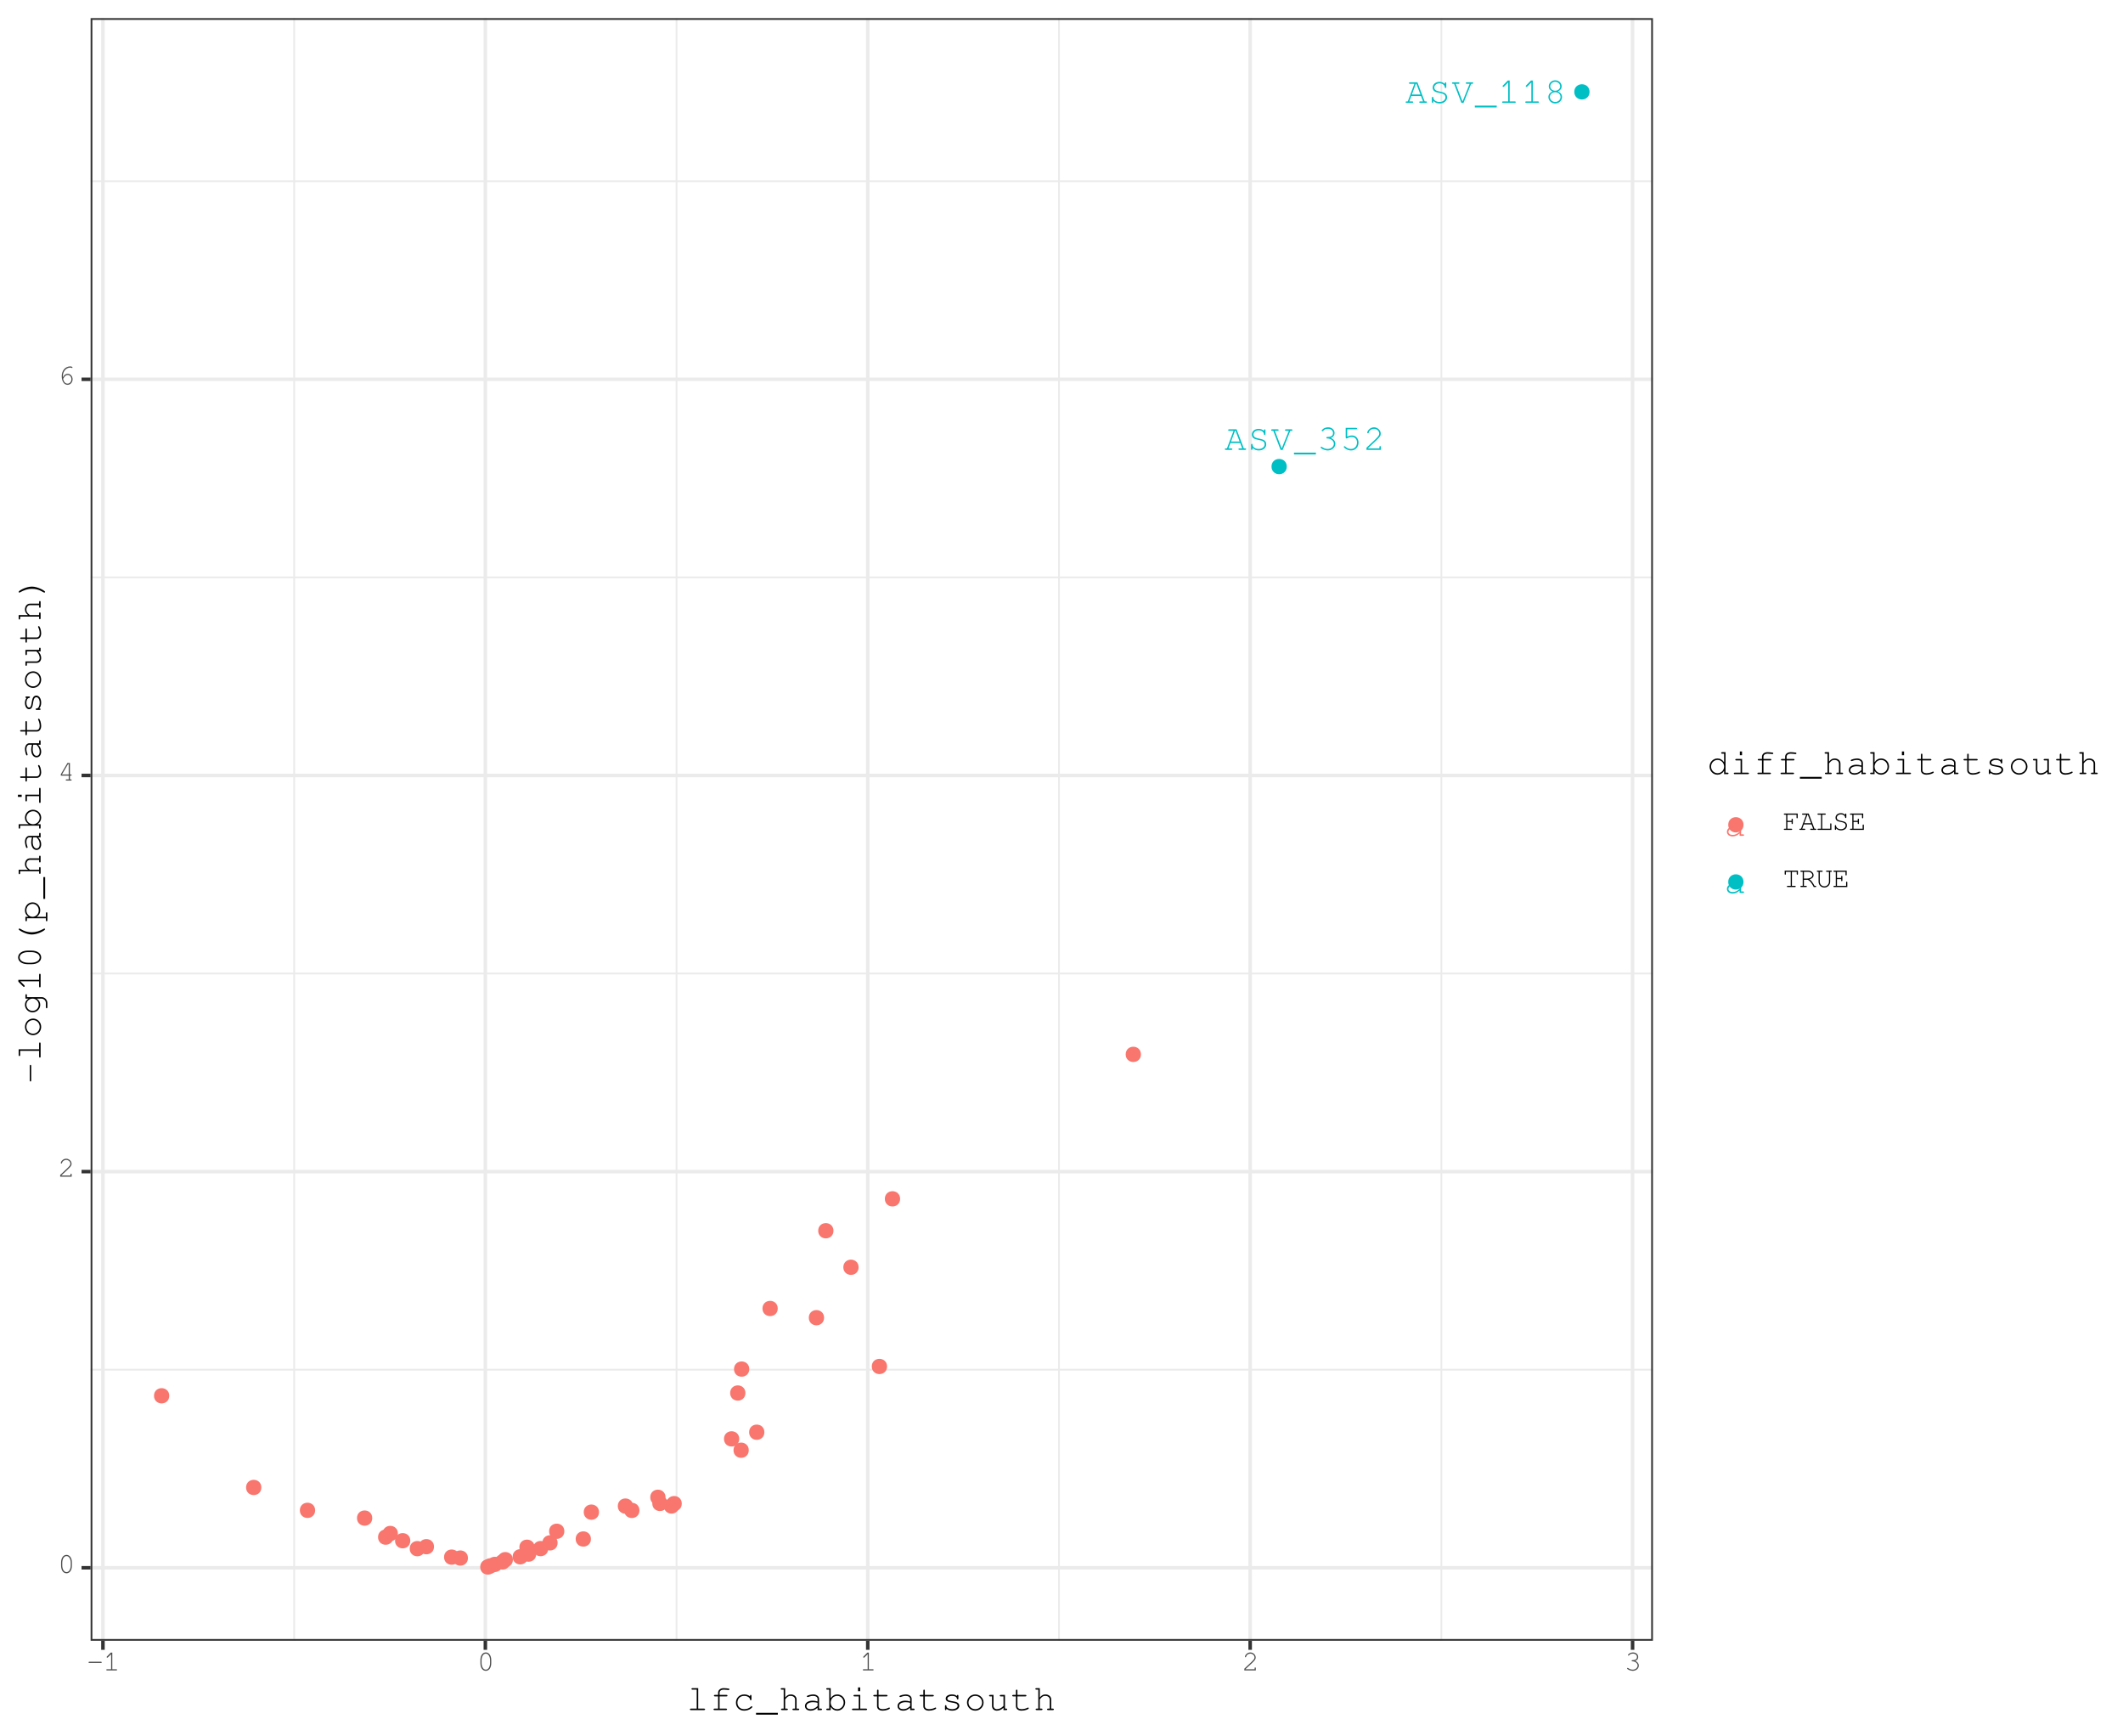 <?xml version="1.0" encoding="UTF-8"?>
<svg xmlns="http://www.w3.org/2000/svg" xmlns:xlink="http://www.w3.org/1999/xlink" width="642pt" height="525pt" viewBox="0 0 642 525" version="1.1">
<defs>
<g>
<symbol overflow="visible" id="glyph0-0">
<path style="stroke:none;" d="M 1.484 -5.844 L 1.484 -5.094 C 1.484 -4.891 1.562 -4.797 1.719 -4.797 C 1.859 -4.797 1.938 -4.891 1.938 -5.094 L 1.938 -5.547 C 2.5 -5.828 2.859 -5.922 3.359 -5.922 C 4.281 -5.922 4.922 -5.406 4.922 -4.672 C 4.922 -4.047 4.391 -3.562 3.109 -3.031 L 3.109 -2.281 C 3.109 -2.078 3.188 -1.984 3.344 -1.984 C 3.484 -1.984 3.562 -2.078 3.562 -2.281 L 3.562 -2.734 C 4.938 -3.375 5.375 -3.859 5.375 -4.672 C 5.375 -5.688 4.578 -6.375 3.406 -6.375 C 2.438 -6.375 1.953 -6 1.484 -5.844 Z M 3.172 -0.938 C 2.797 -0.938 2.547 -0.719 2.547 -0.391 C 2.547 -0.062 2.797 0.172 3.172 0.172 L 3.469 0.172 C 3.844 0.172 4.094 -0.062 4.094 -0.391 C 4.094 -0.719 3.844 -0.938 3.469 -0.938 Z M 0.438 0.891 L 6.188 0.891 L 6.188 -7.109 L 0.438 -7.109 Z M 0.812 0.516 L 0.812 -6.734 L 5.828 -6.734 L 5.828 0.516 Z M 0.812 0.516 "/>
</symbol>
<symbol overflow="visible" id="glyph0-1">
<path style="stroke:none;" d="M 4.734 -2.078 L 5.344 -0.453 L 4.5 -0.453 C 4.312 -0.453 4.203 -0.375 4.203 -0.234 C 4.203 -0.078 4.312 0 4.5 0 L 6.234 0 C 6.422 0 6.531 -0.078 6.531 -0.234 C 6.531 -0.375 6.422 -0.453 6.234 -0.453 L 5.828 -0.453 L 3.641 -6.219 L 1.391 -6.219 C 1.188 -6.219 1.094 -6.141 1.094 -6 C 1.094 -5.844 1.188 -5.766 1.391 -5.766 L 2.719 -5.766 L 0.734 -0.453 L 0.391 -0.453 C 0.203 -0.453 0.094 -0.375 0.094 -0.234 C 0.094 -0.078 0.203 0 0.391 0 L 2.062 0 C 2.266 0 2.359 -0.078 2.359 -0.234 C 2.359 -0.375 2.266 -0.453 2.062 -0.453 L 1.188 -0.453 L 1.797 -2.078 Z M 4.562 -2.531 L 1.969 -2.531 L 3.156 -5.766 L 3.328 -5.766 Z M 4.562 -2.531 "/>
</symbol>
<symbol overflow="visible" id="glyph0-2">
<path style="stroke:none;" d="M 5.125 -1.688 C 5.125 -0.875 4.359 -0.281 3.328 -0.281 C 2.312 -0.281 1.5 -0.844 1.469 -1.562 C 1.453 -1.75 1.391 -1.828 1.25 -1.828 C 1.094 -1.828 1.016 -1.734 1.016 -1.531 L 1.016 -0.297 C 1.016 -0.094 1.094 0 1.234 0 C 1.391 0 1.469 -0.094 1.469 -0.297 L 1.469 -0.625 C 1.922 -0.094 2.578 0.172 3.344 0.172 C 4.656 0.172 5.609 -0.594 5.609 -1.672 C 5.609 -4.094 1.75 -2.766 1.75 -4.641 C 1.75 -5.375 2.438 -5.906 3.344 -5.906 C 4.203 -5.906 4.875 -5.406 4.922 -4.75 C 4.922 -4.578 5 -4.484 5.141 -4.484 C 5.297 -4.484 5.375 -4.578 5.375 -4.781 L 5.375 -5.922 C 5.375 -6.125 5.297 -6.219 5.141 -6.219 C 5 -6.219 4.922 -6.125 4.922 -5.922 L 4.922 -5.719 C 4.453 -6.172 3.953 -6.359 3.297 -6.359 C 2.141 -6.359 1.266 -5.625 1.266 -4.656 C 1.266 -2.281 5.125 -3.688 5.125 -1.688 Z M 5.125 -1.688 "/>
</symbol>
<symbol overflow="visible" id="glyph0-3">
<path style="stroke:none;" d="M 2.953 0 L 3.578 0 L 5.891 -5.766 L 6.234 -5.766 C 6.422 -5.766 6.531 -5.844 6.531 -6 C 6.531 -6.156 6.422 -6.219 6.234 -6.219 L 4.578 -6.219 C 4.359 -6.219 4.281 -6.141 4.281 -6 C 4.281 -5.844 4.375 -5.766 4.578 -5.766 L 5.438 -5.766 L 3.297 -0.453 L 3.266 -0.453 L 1.219 -5.766 L 2.062 -5.766 C 2.266 -5.766 2.359 -5.844 2.359 -6 C 2.359 -6.156 2.266 -6.219 2.062 -6.219 L 0.391 -6.219 C 0.203 -6.219 0.094 -6.156 0.094 -6 C 0.094 -5.844 0.203 -5.766 0.391 -5.766 L 0.734 -5.766 Z M 2.953 0 "/>
</symbol>
<symbol overflow="visible" id="glyph0-4">
<path style="stroke:none;" d="M 6.625 0.828 L 0 0.828 L 0 1.375 L 6.625 1.375 Z M 6.625 0.828 "/>
</symbol>
<symbol overflow="visible" id="glyph0-5">
<path style="stroke:none;" d="M 3.547 -6.766 L 2.984 -6.766 L 1.531 -5.297 C 1.438 -5.219 1.406 -5.141 1.406 -5.078 C 1.406 -4.938 1.484 -4.828 1.609 -4.828 C 1.703 -4.828 1.797 -4.859 1.844 -4.922 L 3.094 -6.172 L 3.094 -0.453 L 1.562 -0.453 C 1.344 -0.453 1.25 -0.375 1.25 -0.234 C 1.25 -0.078 1.359 0 1.562 0 L 5.078 0 C 5.281 0 5.375 -0.078 5.375 -0.234 C 5.375 -0.375 5.281 -0.453 5.078 -0.453 L 3.547 -0.453 Z M 3.547 -6.766 "/>
</symbol>
<symbol overflow="visible" id="glyph0-6">
<path style="stroke:none;" d="M 4.141 -3.453 C 4.922 -3.859 5.266 -4.328 5.266 -5 C 5.266 -6 4.375 -6.828 3.312 -6.828 C 2.25 -6.828 1.359 -6 1.359 -5 C 1.359 -4.328 1.719 -3.859 2.484 -3.453 C 1.672 -3.078 1.25 -2.5 1.25 -1.781 C 1.25 -0.703 2.172 0.172 3.312 0.172 C 4.453 0.172 5.375 -0.703 5.375 -1.781 C 5.375 -2.5 4.953 -3.094 4.141 -3.453 Z M 3.312 -6.375 C 4.156 -6.375 4.812 -5.75 4.812 -4.969 C 4.812 -4.25 4.141 -3.672 3.312 -3.672 C 2.469 -3.672 1.812 -4.25 1.812 -4.984 C 1.812 -5.75 2.469 -6.375 3.312 -6.375 Z M 3.312 -3.234 C 4.234 -3.234 4.922 -2.609 4.922 -1.766 C 4.922 -0.953 4.203 -0.281 3.312 -0.281 C 2.422 -0.281 1.703 -0.953 1.703 -1.781 C 1.703 -2.594 2.406 -3.234 3.312 -3.234 Z M 3.312 -3.234 "/>
</symbol>
<symbol overflow="visible" id="glyph0-7">
<path style="stroke:none;" d="M 1.375 -5.828 C 1.375 -5.719 1.484 -5.625 1.609 -5.625 C 1.922 -5.625 1.969 -6.375 3.312 -6.375 C 4.172 -6.375 4.812 -5.828 4.812 -5.109 C 4.812 -4.141 4.047 -3.906 3.078 -3.906 C 2.891 -3.906 2.781 -3.828 2.781 -3.672 C 2.781 -3.531 2.891 -3.453 3.078 -3.453 C 4.156 -3.453 5.062 -2.719 5.062 -1.859 C 5.062 -1 4.219 -0.281 3.219 -0.281 C 1.984 -0.281 1.516 -0.969 1.266 -0.969 C 1.156 -0.969 1.062 -0.875 1.062 -0.766 C 1.062 -0.391 2.344 0.172 3.203 0.172 C 4.469 0.172 5.516 -0.734 5.516 -1.859 C 5.516 -2.609 5 -3.266 4.125 -3.625 C 4.578 -3.734 5.266 -4.172 5.266 -5.125 C 5.266 -6.094 4.438 -6.828 3.328 -6.828 C 2.094 -6.828 1.375 -6.031 1.375 -5.828 Z M 1.375 -5.828 "/>
</symbol>
<symbol overflow="visible" id="glyph0-8">
<path style="stroke:none;" d="M 3.484 -3.906 C 4.422 -3.906 5.062 -3.219 5.062 -2.25 C 5.062 -1.078 4.312 -0.281 3.234 -0.281 C 1.984 -0.281 1.531 -1.125 1.281 -1.125 C 1.156 -1.125 1.062 -1.031 1.062 -0.906 C 1.062 -0.672 2.047 0.172 3.266 0.172 C 4.578 0.172 5.516 -0.828 5.516 -2.219 C 5.516 -3.453 4.688 -4.359 3.562 -4.359 C 3.078 -4.359 2.656 -4.266 2.094 -4.031 L 2.094 -6.219 L 4.766 -6.219 C 4.969 -6.219 5.078 -6.297 5.078 -6.453 C 5.078 -6.594 4.969 -6.672 4.766 -6.672 L 1.641 -6.672 L 1.641 -3.703 C 1.641 -3.562 1.734 -3.453 1.859 -3.453 C 2.141 -3.453 2.5 -3.906 3.484 -3.906 Z M 3.484 -3.906 "/>
</symbol>
<symbol overflow="visible" id="glyph0-9">
<path style="stroke:none;" d="M 1.156 -5.188 C 1.156 -5.094 1.25 -5 1.359 -5 C 1.484 -5 1.547 -5.062 1.594 -5.219 C 1.766 -5.875 2.453 -6.375 3.203 -6.375 C 4.047 -6.375 4.781 -5.703 4.781 -4.938 C 4.781 -4.438 4.578 -4.125 3.531 -3.109 L 0.922 -0.656 L 0.922 0 L 5.281 0 L 5.281 -0.844 C 5.281 -1.047 5.203 -1.156 5.062 -1.156 C 4.906 -1.156 4.828 -1.047 4.828 -0.844 L 4.828 -0.453 L 1.359 -0.453 L 1.359 -0.484 L 3.641 -2.625 C 5.016 -3.906 5.234 -4.281 5.234 -4.922 C 5.234 -5.938 4.281 -6.828 3.203 -6.828 C 1.969 -6.828 1.156 -5.75 1.156 -5.188 Z M 1.156 -5.188 "/>
</symbol>
<symbol overflow="visible" id="glyph0-10">
<path style="stroke:none;" d="M 1.375 -4.172 C 1.375 -4.047 1.484 -3.953 1.594 -3.953 C 1.906 -3.953 2.391 -4.312 3.266 -4.312 C 4.078 -4.312 4.625 -3.938 4.625 -3.406 L 4.625 -2.625 C 3.984 -2.797 3.641 -2.844 3.125 -2.844 C 1.75 -2.844 0.797 -2.203 0.797 -1.234 C 0.797 -0.391 1.484 0.172 2.516 0.172 C 3.297 0.172 3.953 -0.109 4.625 -0.734 L 4.625 0 L 5.672 0 C 5.875 0 5.969 -0.078 5.969 -0.234 C 5.969 -0.375 5.875 -0.453 5.672 -0.453 L 5.078 -0.453 L 5.078 -3.406 C 5.078 -4.188 4.328 -4.766 3.297 -4.766 C 2.938 -4.766 1.375 -4.547 1.375 -4.172 Z M 4.625 -1.234 C 3.891 -0.547 3.297 -0.281 2.5 -0.281 C 1.75 -0.281 1.25 -0.656 1.25 -1.219 C 1.25 -1.922 2.047 -2.391 3.219 -2.391 C 3.703 -2.391 4.234 -2.328 4.625 -2.234 Z M 4.625 -1.234 "/>
</symbol>
<symbol overflow="visible" id="glyph1-0">
<path style="stroke:none;" d="M 1.172 -4.656 L 1.172 -4.062 C 1.172 -3.891 1.234 -3.812 1.359 -3.812 C 1.484 -3.812 1.547 -3.891 1.547 -4.062 L 1.547 -4.422 C 2 -4.641 2.281 -4.719 2.672 -4.719 C 3.406 -4.719 3.922 -4.297 3.922 -3.719 C 3.922 -3.219 3.5 -2.844 2.469 -2.406 L 2.469 -1.812 C 2.469 -1.656 2.531 -1.578 2.656 -1.578 C 2.766 -1.578 2.828 -1.656 2.828 -1.812 L 2.828 -2.172 C 3.938 -2.688 4.281 -3.062 4.281 -3.719 C 4.281 -4.531 3.656 -5.078 2.719 -5.078 C 1.938 -5.078 1.562 -4.781 1.172 -4.656 Z M 2.531 -0.75 C 2.219 -0.75 2.016 -0.578 2.016 -0.312 C 2.016 -0.047 2.219 0.125 2.531 0.125 L 2.766 0.125 C 3.062 0.125 3.266 -0.047 3.266 -0.312 C 3.266 -0.578 3.062 -0.75 2.766 -0.75 Z M 0.359 0.703 L 4.922 0.703 L 4.922 -5.656 L 0.359 -5.656 Z M 0.641 0.406 L 0.641 -5.359 L 4.641 -5.359 L 4.641 0.406 Z M 0.641 0.406 "/>
</symbol>
<symbol overflow="visible" id="glyph1-1">
<path style="stroke:none;" d="M 4.281 -3.094 C 4.281 -4.484 3.609 -5.438 2.641 -5.438 C 1.656 -5.438 1 -4.484 1 -3.094 L 1 -2.203 C 1 -0.812 1.656 0.125 2.641 0.125 C 3.609 0.125 4.281 -0.812 4.281 -2.203 Z M 2.641 -5.078 C 3.422 -5.078 3.922 -4.172 3.922 -3.047 L 3.922 -2.266 C 3.922 -1.234 3.484 -0.234 2.641 -0.234 C 1.859 -0.234 1.359 -1.141 1.359 -2.266 L 1.359 -3.047 C 1.359 -4.062 1.797 -5.078 2.641 -5.078 Z M 2.641 -5.078 "/>
</symbol>
<symbol overflow="visible" id="glyph1-2">
<path style="stroke:none;" d="M 0.922 -4.141 C 0.922 -4.062 1 -3.969 1.078 -3.969 C 1.172 -3.969 1.234 -4.031 1.266 -4.156 C 1.406 -4.688 1.953 -5.078 2.547 -5.078 C 3.219 -5.078 3.812 -4.547 3.812 -3.938 C 3.812 -3.531 3.641 -3.297 2.812 -2.484 L 0.734 -0.531 L 0.734 0 L 4.203 0 L 4.203 -0.672 C 4.203 -0.828 4.141 -0.922 4.031 -0.922 C 3.906 -0.922 3.844 -0.828 3.844 -0.672 L 3.844 -0.359 L 1.078 -0.359 L 1.078 -0.391 L 2.906 -2.078 C 4 -3.109 4.172 -3.406 4.172 -3.922 C 4.172 -4.719 3.406 -5.438 2.547 -5.438 C 1.562 -5.438 0.922 -4.578 0.922 -4.141 Z M 0.922 -4.141 "/>
</symbol>
<symbol overflow="visible" id="glyph1-3">
<path style="stroke:none;" d="M 3.312 -1.484 L 3.312 -0.359 L 2.641 -0.359 C 2.484 -0.359 2.406 -0.297 2.406 -0.188 C 2.406 -0.062 2.484 0 2.641 0 L 3.969 0 C 4.125 0 4.203 -0.062 4.203 -0.188 C 4.203 -0.297 4.125 -0.359 3.969 -0.359 L 3.672 -0.359 L 3.672 -1.484 L 3.969 -1.484 C 4.125 -1.484 4.203 -1.547 4.203 -1.656 C 4.203 -1.781 4.125 -1.844 3.969 -1.844 L 3.672 -1.844 L 3.672 -5.312 L 2.922 -5.312 L 0.922 -1.906 L 0.922 -1.484 Z M 3.312 -1.844 L 1.266 -1.844 L 3.094 -4.953 L 3.312 -4.953 Z M 3.312 -1.844 "/>
</symbol>
<symbol overflow="visible" id="glyph1-4">
<path style="stroke:none;" d="M 4.297 -4.953 C 4.391 -4.953 4.453 -5.031 4.453 -5.125 C 4.453 -5.297 4.141 -5.438 3.766 -5.438 C 2.359 -5.438 1.203 -4.266 1.203 -2.484 C 1.203 -0.938 1.922 0.125 2.969 0.125 C 3.812 0.125 4.484 -0.609 4.484 -1.562 C 4.484 -2.469 3.812 -3.203 3.016 -3.203 C 2.391 -3.203 1.922 -2.844 1.562 -2.125 C 1.547 -2.297 1.547 -2.422 1.547 -2.5 C 1.547 -4.25 2.828 -5.078 3.734 -5.078 C 4.156 -5.078 4.156 -4.953 4.297 -4.953 Z M 1.609 -1.656 C 1.781 -1.969 2.219 -2.844 3.016 -2.844 C 3.625 -2.844 4.125 -2.266 4.125 -1.562 C 4.125 -0.812 3.625 -0.234 2.969 -0.234 C 2.25 -0.234 1.844 -0.734 1.609 -1.656 Z M 1.609 -1.656 "/>
</symbol>
<symbol overflow="visible" id="glyph1-5">
<path style="stroke:none;" d="M 4.406 -2.266 C 4.562 -2.266 4.641 -2.328 4.641 -2.453 C 4.641 -2.562 4.562 -2.625 4.406 -2.625 L 0.875 -2.625 C 0.719 -2.625 0.641 -2.562 0.641 -2.453 C 0.641 -2.328 0.719 -2.266 0.875 -2.266 Z M 4.406 -2.266 "/>
</symbol>
<symbol overflow="visible" id="glyph1-6">
<path style="stroke:none;" d="M 2.828 -5.391 L 2.375 -5.391 L 1.219 -4.219 C 1.141 -4.156 1.125 -4.094 1.125 -4.047 C 1.125 -3.938 1.188 -3.844 1.281 -3.844 C 1.359 -3.844 1.422 -3.875 1.469 -3.922 L 2.469 -4.906 L 2.469 -0.359 L 1.234 -0.359 C 1.078 -0.359 1 -0.297 1 -0.188 C 1 -0.062 1.078 0 1.234 0 L 4.047 0 C 4.203 0 4.281 -0.062 4.281 -0.188 C 4.281 -0.297 4.203 -0.359 4.047 -0.359 L 2.828 -0.359 Z M 2.828 -5.391 "/>
</symbol>
<symbol overflow="visible" id="glyph1-7">
<path style="stroke:none;" d="M 1.094 -4.641 C 1.094 -4.562 1.172 -4.484 1.281 -4.484 C 1.531 -4.484 1.562 -5.078 2.641 -5.078 C 3.312 -5.078 3.828 -4.641 3.828 -4.078 C 3.828 -3.297 3.219 -3.109 2.453 -3.109 C 2.312 -3.109 2.219 -3.047 2.219 -2.922 C 2.219 -2.812 2.297 -2.75 2.453 -2.75 C 3.312 -2.75 4.031 -2.156 4.031 -1.484 C 4.031 -0.797 3.359 -0.234 2.562 -0.234 C 1.578 -0.234 1.203 -0.781 1.016 -0.781 C 0.922 -0.781 0.844 -0.688 0.844 -0.609 C 0.844 -0.312 1.859 0.125 2.547 0.125 C 3.562 0.125 4.391 -0.594 4.391 -1.484 C 4.391 -2.078 3.969 -2.609 3.297 -2.891 C 3.641 -2.969 4.203 -3.312 4.203 -4.078 C 4.203 -4.844 3.531 -5.438 2.641 -5.438 C 1.656 -5.438 1.094 -4.797 1.094 -4.641 Z M 1.094 -4.641 "/>
</symbol>
<symbol overflow="visible" id="glyph1-8">
<path style="stroke:none;" d="M 1.453 -2.391 L 2.734 -2.391 L 2.734 -2 C 2.734 -1.844 2.781 -1.766 2.906 -1.766 C 3.031 -1.766 3.094 -1.844 3.094 -2 L 3.094 -3.156 C 3.094 -3.312 3.031 -3.391 2.906 -3.391 C 2.781 -3.391 2.734 -3.312 2.734 -3.156 L 2.734 -2.75 L 1.453 -2.75 L 1.453 -4.594 L 4.219 -4.594 L 4.219 -3.734 C 4.219 -3.578 4.281 -3.5 4.391 -3.5 C 4.516 -3.5 4.578 -3.578 4.578 -3.734 L 4.578 -4.953 L 0.609 -4.953 C 0.453 -4.953 0.375 -4.891 0.375 -4.781 C 0.375 -4.656 0.453 -4.594 0.609 -4.594 L 1.094 -4.594 L 1.094 -0.359 L 0.609 -0.359 C 0.453 -0.359 0.375 -0.297 0.375 -0.188 C 0.375 -0.062 0.453 0 0.609 0 L 2.672 0 C 2.828 0 2.906 -0.062 2.906 -0.188 C 2.906 -0.297 2.828 -0.359 2.672 -0.359 L 1.453 -0.359 Z M 1.453 -2.391 "/>
</symbol>
<symbol overflow="visible" id="glyph1-9">
<path style="stroke:none;" d="M 3.766 -1.656 L 4.25 -0.359 L 3.594 -0.359 C 3.438 -0.359 3.359 -0.297 3.359 -0.188 C 3.359 -0.062 3.438 0 3.594 0 L 4.969 0 C 5.125 0 5.203 -0.062 5.203 -0.188 C 5.203 -0.297 5.125 -0.359 4.969 -0.359 L 4.641 -0.359 L 2.906 -4.953 L 1.109 -4.953 C 0.953 -4.953 0.875 -4.891 0.875 -4.781 C 0.875 -4.656 0.953 -4.594 1.109 -4.594 L 2.156 -4.594 L 0.594 -0.359 L 0.312 -0.359 C 0.156 -0.359 0.078 -0.297 0.078 -0.188 C 0.078 -0.062 0.156 0 0.312 0 L 1.641 0 C 1.797 0 1.875 -0.062 1.875 -0.188 C 1.875 -0.297 1.797 -0.359 1.641 -0.359 L 0.953 -0.359 L 1.422 -1.656 Z M 3.641 -2.016 L 1.562 -2.016 L 2.516 -4.594 L 2.641 -4.594 Z M 3.641 -2.016 "/>
</symbol>
<symbol overflow="visible" id="glyph1-10">
<path style="stroke:none;" d="M 2 -4.594 L 2.844 -4.594 C 3 -4.594 3.078 -4.656 3.078 -4.781 C 3.078 -4.891 3 -4.953 2.844 -4.953 L 0.797 -4.953 C 0.641 -4.953 0.547 -4.891 0.547 -4.781 C 0.547 -4.656 0.641 -4.594 0.797 -4.594 L 1.641 -4.594 L 1.641 -0.359 L 0.797 -0.359 C 0.641 -0.359 0.547 -0.297 0.547 -0.188 C 0.547 -0.062 0.641 0 0.797 0 L 4.766 0 L 4.766 -1.766 C 4.766 -1.922 4.703 -2 4.578 -2 C 4.453 -2 4.406 -1.922 4.406 -1.766 L 4.406 -0.359 L 2 -0.359 Z M 2 -4.594 "/>
</symbol>
<symbol overflow="visible" id="glyph1-11">
<path style="stroke:none;" d="M 4.078 -1.344 C 4.078 -0.688 3.469 -0.219 2.641 -0.219 C 1.844 -0.219 1.203 -0.672 1.172 -1.25 C 1.156 -1.391 1.109 -1.453 1 -1.453 C 0.875 -1.453 0.812 -1.375 0.812 -1.219 L 0.812 -0.234 C 0.812 -0.078 0.875 0 0.984 0 C 1.109 0 1.172 -0.078 1.172 -0.234 L 1.172 -0.5 C 1.531 -0.078 2.047 0.141 2.656 0.141 C 3.719 0.141 4.469 -0.469 4.469 -1.328 C 4.469 -3.266 1.406 -2.203 1.406 -3.688 C 1.406 -4.281 1.938 -4.703 2.656 -4.703 C 3.344 -4.703 3.875 -4.312 3.922 -3.781 C 3.922 -3.641 3.984 -3.578 4.094 -3.578 C 4.219 -3.578 4.281 -3.656 4.281 -3.812 L 4.281 -4.719 C 4.281 -4.875 4.219 -4.953 4.094 -4.953 C 3.969 -4.953 3.922 -4.875 3.922 -4.719 L 3.922 -4.547 C 3.547 -4.906 3.156 -5.062 2.625 -5.062 C 1.703 -5.062 1.016 -4.484 1.016 -3.703 C 1.016 -1.828 4.078 -2.938 4.078 -1.344 Z M 4.078 -1.344 "/>
</symbol>
<symbol overflow="visible" id="glyph1-12">
<path style="stroke:none;" d="M 1.453 -2.391 L 2.734 -2.391 L 2.734 -2 C 2.734 -1.844 2.781 -1.766 2.906 -1.766 C 3.031 -1.766 3.094 -1.844 3.094 -2 L 3.094 -3.156 C 3.094 -3.312 3.031 -3.391 2.906 -3.391 C 2.781 -3.391 2.734 -3.312 2.734 -3.156 L 2.734 -2.75 L 1.453 -2.75 L 1.453 -4.594 L 4.031 -4.594 L 4.031 -3.734 C 4.031 -3.578 4.094 -3.5 4.203 -3.5 C 4.328 -3.5 4.391 -3.578 4.391 -3.734 L 4.391 -4.953 L 0.609 -4.953 C 0.453 -4.953 0.375 -4.891 0.375 -4.781 C 0.375 -4.656 0.453 -4.594 0.609 -4.594 L 1.094 -4.594 L 1.094 -0.359 L 0.609 -0.359 C 0.453 -0.359 0.375 -0.297 0.375 -0.188 C 0.375 -0.062 0.453 0 0.609 0 L 4.578 0 L 4.578 -1.406 C 4.578 -1.562 4.516 -1.641 4.406 -1.641 C 4.281 -1.641 4.219 -1.562 4.219 -1.406 L 4.219 -0.359 L 1.453 -0.359 Z M 1.453 -2.391 "/>
</symbol>
<symbol overflow="visible" id="glyph1-13">
<path style="stroke:none;" d="M 2.828 -0.359 L 2.828 -4.594 L 4.281 -4.594 L 4.281 -3.953 C 4.281 -3.812 4.359 -3.719 4.469 -3.719 C 4.594 -3.719 4.641 -3.781 4.641 -3.953 L 4.641 -4.953 L 0.641 -4.953 L 0.641 -3.953 C 0.641 -3.797 0.688 -3.719 0.812 -3.719 C 0.938 -3.719 1 -3.797 1 -3.953 L 1 -4.594 L 2.469 -4.594 L 2.469 -0.359 L 1.547 -0.359 C 1.375 -0.359 1.297 -0.297 1.297 -0.188 C 1.297 -0.062 1.375 0 1.547 0 L 3.75 0 C 3.906 0 3.984 -0.062 3.984 -0.188 C 3.984 -0.297 3.906 -0.359 3.75 -0.359 Z M 2.828 -0.359 "/>
</symbol>
<symbol overflow="visible" id="glyph1-14">
<path style="stroke:none;" d="M 1.453 -2.203 L 2.609 -2.203 C 3.281 -1.906 3.672 -1.422 4.438 0 L 4.938 0 C 5.109 0 5.188 -0.062 5.188 -0.188 C 5.188 -0.297 5.109 -0.359 4.938 -0.359 L 4.672 -0.359 C 3.953 -1.594 3.719 -1.922 3.156 -2.312 C 3.969 -2.594 4.375 -3.016 4.375 -3.578 C 4.375 -4.312 3.656 -4.953 2.797 -4.953 L 0.609 -4.953 C 0.453 -4.953 0.375 -4.891 0.375 -4.781 C 0.375 -4.656 0.453 -4.594 0.609 -4.594 L 1.094 -4.594 L 1.094 -0.359 L 0.609 -0.359 C 0.453 -0.359 0.375 -0.297 0.375 -0.188 C 0.375 -0.062 0.453 0 0.609 0 L 2.109 0 C 2.266 0 2.344 -0.062 2.344 -0.188 C 2.344 -0.297 2.266 -0.359 2.109 -0.359 L 1.453 -0.359 Z M 1.453 -2.562 L 1.453 -4.594 L 2.797 -4.594 C 3.438 -4.594 4.016 -4.109 4.016 -3.594 C 4.016 -3.031 3.312 -2.562 2.453 -2.562 Z M 1.453 -2.562 "/>
</symbol>
<symbol overflow="visible" id="glyph1-15">
<path style="stroke:none;" d="M 4.391 -4.594 L 4.688 -4.594 C 4.844 -4.594 4.922 -4.656 4.922 -4.781 C 4.922 -4.906 4.859 -4.953 4.688 -4.953 L 3.375 -4.953 C 3.203 -4.953 3.141 -4.906 3.141 -4.781 C 3.141 -4.656 3.219 -4.594 3.375 -4.594 L 4.031 -4.594 L 4.031 -1.625 C 4.031 -0.828 3.406 -0.219 2.641 -0.219 C 1.859 -0.219 1.25 -0.828 1.25 -1.625 L 1.25 -4.594 L 1.906 -4.594 C 2.062 -4.594 2.141 -4.656 2.141 -4.781 C 2.141 -4.891 2.062 -4.953 1.906 -4.953 L 0.594 -4.953 C 0.438 -4.953 0.359 -4.906 0.359 -4.781 C 0.359 -4.656 0.438 -4.594 0.594 -4.594 L 0.891 -4.594 L 0.891 -1.625 C 0.891 -0.625 1.641 0.141 2.641 0.141 C 3.625 0.141 4.391 -0.625 4.391 -1.625 Z M 4.391 -4.594 "/>
</symbol>
<symbol overflow="visible" id="glyph2-0">
<path style="stroke:none;" d="M 1.469 -5.812 L 1.469 -5.078 C 1.469 -4.875 1.547 -4.781 1.703 -4.781 C 1.844 -4.781 1.922 -4.875 1.922 -5.078 L 1.922 -5.516 C 2.5 -5.812 2.844 -5.891 3.344 -5.891 C 4.25 -5.891 4.906 -5.375 4.906 -4.656 C 4.906 -4.031 4.359 -3.547 3.094 -3.016 L 3.094 -2.266 C 3.094 -2.062 3.172 -1.969 3.328 -1.969 C 3.469 -1.969 3.547 -2.062 3.547 -2.266 L 3.547 -2.719 C 4.922 -3.359 5.359 -3.844 5.359 -4.656 C 5.359 -5.672 4.562 -6.344 3.406 -6.344 C 2.422 -6.344 1.953 -5.969 1.469 -5.812 Z M 3.156 -0.938 C 2.781 -0.938 2.531 -0.719 2.531 -0.391 C 2.531 -0.062 2.781 0.172 3.156 0.172 L 3.453 0.172 C 3.828 0.172 4.078 -0.062 4.078 -0.391 C 4.078 -0.719 3.828 -0.938 3.453 -0.938 Z M 0.438 0.875 L 6.156 0.875 L 6.156 -7.078 L 0.438 -7.078 Z M 0.797 0.516 L 0.797 -6.703 L 5.797 -6.703 L 5.797 0.516 Z M 0.797 0.516 "/>
</symbol>
<symbol overflow="visible" id="glyph2-1">
<path style="stroke:none;" d="M 3.516 -6.641 L 1.781 -6.641 C 1.578 -6.641 1.484 -6.562 1.484 -6.422 C 1.484 -6.266 1.578 -6.188 1.781 -6.188 L 3.062 -6.188 L 3.062 -0.453 L 1.312 -0.453 C 1.109 -0.453 1.016 -0.375 1.016 -0.234 C 1.016 -0.078 1.109 0 1.312 0 L 5.281 0 C 5.484 0 5.594 -0.078 5.594 -0.234 C 5.594 -0.375 5.484 -0.453 5.281 -0.453 L 3.516 -0.453 Z M 3.516 -6.641 "/>
</symbol>
<symbol overflow="visible" id="glyph2-2">
<path style="stroke:none;" d="M 5.719 -6.062 C 5.859 -6.062 5.953 -6.156 5.953 -6.281 C 5.953 -6.391 5.891 -6.469 5.75 -6.5 C 5.406 -6.562 4.641 -6.641 4.219 -6.641 C 3.234 -6.641 2.531 -6.062 2.531 -5.266 L 2.531 -4.594 L 1.562 -4.594 C 1.359 -4.594 1.266 -4.516 1.266 -4.359 C 1.266 -4.219 1.359 -4.141 1.562 -4.141 L 2.531 -4.141 L 2.531 -0.453 L 1.453 -0.453 C 1.25 -0.453 1.156 -0.375 1.156 -0.234 C 1.156 -0.078 1.25 0 1.453 0 L 4.938 0 C 5.125 0 5.234 -0.078 5.234 -0.234 C 5.234 -0.375 5.141 -0.453 4.938 -0.453 L 2.984 -0.453 L 2.984 -4.141 L 5.062 -4.141 C 5.266 -4.141 5.359 -4.219 5.359 -4.359 C 5.359 -4.516 5.266 -4.594 5.062 -4.594 L 2.984 -4.594 L 2.984 -5.266 C 2.984 -5.812 3.469 -6.188 4.203 -6.188 C 4.828 -6.188 5.625 -6.062 5.719 -6.062 Z M 5.719 -6.062 "/>
</symbol>
<symbol overflow="visible" id="glyph2-3">
<path style="stroke:none;" d="M 5.891 -0.969 C 5.891 -1.078 5.781 -1.172 5.672 -1.172 C 5.594 -1.172 5.562 -1.156 5.484 -1.062 C 4.906 -0.531 4.219 -0.281 3.422 -0.281 C 2.219 -0.281 1.375 -1.094 1.375 -2.25 C 1.375 -3.469 2.219 -4.297 3.422 -4.297 C 4.344 -4.297 5.125 -3.828 5.172 -3.25 C 5.188 -3.062 5.266 -2.984 5.406 -2.984 C 5.547 -2.984 5.625 -3.078 5.625 -3.281 L 5.625 -4.281 C 5.625 -4.484 5.547 -4.594 5.406 -4.594 C 5.25 -4.594 5.172 -4.484 5.172 -4.281 L 5.172 -4.141 C 4.719 -4.531 4.125 -4.734 3.453 -4.734 C 1.984 -4.734 0.922 -3.703 0.922 -2.25 C 0.922 -0.844 1.953 0.172 3.406 0.172 C 4.891 0.172 5.891 -0.734 5.891 -0.969 Z M 5.891 -0.969 "/>
</symbol>
<symbol overflow="visible" id="glyph2-4">
<path style="stroke:none;" d="M 6.594 0.828 L 0 0.828 L 0 1.375 L 6.594 1.375 Z M 6.594 0.828 "/>
</symbol>
<symbol overflow="visible" id="glyph2-5">
<path style="stroke:none;" d="M 4.812 -3.172 L 4.812 -0.453 L 4.312 -0.453 C 4.109 -0.453 4.016 -0.375 4.016 -0.234 C 4.016 -0.078 4.109 0 4.312 0 L 5.75 0 C 5.969 0 6.062 -0.078 6.062 -0.234 C 6.062 -0.375 5.969 -0.453 5.75 -0.453 L 5.266 -0.453 L 5.266 -3.203 C 5.266 -4.094 4.531 -4.734 3.516 -4.734 C 2.844 -4.734 2.375 -4.484 1.812 -3.812 L 1.812 -6.641 L 0.766 -6.641 C 0.578 -6.641 0.469 -6.562 0.469 -6.422 C 0.469 -6.266 0.578 -6.188 0.766 -6.188 L 1.359 -6.188 L 1.359 -0.453 L 0.859 -0.453 C 0.656 -0.453 0.562 -0.375 0.562 -0.234 C 0.562 -0.078 0.672 0 0.859 0 L 2.312 0 C 2.516 0 2.625 -0.078 2.625 -0.234 C 2.625 -0.375 2.516 -0.453 2.312 -0.453 L 1.812 -0.453 L 1.812 -3.25 L 1.938 -3.406 C 2.531 -4.109 2.844 -4.297 3.453 -4.297 C 4.266 -4.297 4.812 -3.828 4.812 -3.172 Z M 4.812 -3.172 "/>
</symbol>
<symbol overflow="visible" id="glyph2-6">
<path style="stroke:none;" d="M 1.375 -4.156 C 1.375 -4.031 1.469 -3.938 1.578 -3.938 C 1.906 -3.938 2.375 -4.297 3.25 -4.297 C 4.062 -4.297 4.609 -3.922 4.609 -3.391 L 4.609 -2.609 C 3.953 -2.781 3.625 -2.844 3.109 -2.844 C 1.734 -2.844 0.797 -2.188 0.797 -1.234 C 0.797 -0.391 1.484 0.172 2.516 0.172 C 3.281 0.172 3.938 -0.109 4.609 -0.734 L 4.609 0 L 5.656 0 C 5.859 0 5.953 -0.078 5.953 -0.234 C 5.953 -0.375 5.859 -0.453 5.656 -0.453 L 5.062 -0.453 L 5.062 -3.391 C 5.062 -4.172 4.312 -4.734 3.281 -4.734 C 2.922 -4.734 1.375 -4.516 1.375 -4.156 Z M 4.609 -1.234 C 3.875 -0.531 3.281 -0.281 2.5 -0.281 C 1.734 -0.281 1.25 -0.656 1.25 -1.219 C 1.25 -1.906 2.031 -2.391 3.203 -2.391 C 3.688 -2.391 4.219 -2.328 4.609 -2.219 Z M 4.609 -1.234 "/>
</symbol>
<symbol overflow="visible" id="glyph2-7">
<path style="stroke:none;" d="M 1.578 -6.641 L 0.531 -6.641 C 0.344 -6.641 0.234 -6.562 0.234 -6.422 C 0.234 -6.266 0.344 -6.188 0.531 -6.188 L 1.141 -6.188 L 1.141 -0.453 L 0.531 -0.453 C 0.344 -0.453 0.234 -0.375 0.234 -0.234 C 0.234 -0.078 0.344 0 0.531 0 L 1.578 0 L 1.578 -0.969 C 2.094 -0.203 2.766 0.172 3.562 0.172 C 4.891 0.172 5.953 -0.938 5.953 -2.312 C 5.953 -3.672 4.906 -4.734 3.562 -4.734 C 2.75 -4.734 2.141 -4.391 1.578 -3.609 Z M 3.547 -4.297 C 4.641 -4.297 5.5 -3.406 5.5 -2.25 C 5.5 -1.172 4.609 -0.281 3.547 -0.281 C 2.453 -0.281 1.578 -1.172 1.578 -2.281 C 1.578 -3.406 2.453 -4.297 3.547 -4.297 Z M 3.547 -4.297 "/>
</symbol>
<symbol overflow="visible" id="glyph2-8">
<path style="stroke:none;" d="M 3.516 -4.594 L 1.766 -4.594 C 1.578 -4.594 1.469 -4.516 1.469 -4.359 C 1.469 -4.219 1.578 -4.141 1.766 -4.141 L 3.062 -4.141 L 3.062 -0.453 L 1.312 -0.453 C 1.109 -0.453 1.016 -0.375 1.016 -0.234 C 1.016 -0.078 1.109 0 1.312 0 L 5.281 0 C 5.484 0 5.594 -0.078 5.594 -0.234 C 5.594 -0.375 5.484 -0.453 5.281 -0.453 L 3.516 -0.453 Z M 3.5 -6.859 L 2.844 -6.859 L 2.844 -5.719 L 3.5 -5.719 Z M 3.5 -6.859 "/>
</symbol>
<symbol overflow="visible" id="glyph2-9">
<path style="stroke:none;" d="M 2.047 -4.594 L 2.047 -5.891 C 2.047 -6.109 1.984 -6.188 1.828 -6.188 C 1.672 -6.188 1.594 -6.094 1.594 -5.891 L 1.594 -4.594 L 0.781 -4.594 C 0.578 -4.594 0.469 -4.516 0.469 -4.359 C 0.469 -4.219 0.578 -4.141 0.781 -4.141 L 1.594 -4.141 L 1.594 -1.172 C 1.594 -0.359 2.266 0.172 3.297 0.172 C 4.234 0.172 5.484 -0.234 5.484 -0.562 C 5.484 -0.672 5.391 -0.781 5.281 -0.781 C 5.219 -0.781 5.188 -0.766 5.109 -0.719 C 4.672 -0.469 3.891 -0.281 3.281 -0.281 C 2.516 -0.281 2.047 -0.641 2.047 -1.203 L 2.047 -4.141 L 4.469 -4.141 C 4.656 -4.141 4.766 -4.219 4.766 -4.359 C 4.766 -4.516 4.656 -4.594 4.469 -4.594 Z M 2.047 -4.594 "/>
</symbol>
<symbol overflow="visible" id="glyph2-10">
<path style="stroke:none;" d="M 4.969 -1.281 C 4.969 -0.703 4.25 -0.281 3.281 -0.281 C 2.344 -0.281 1.578 -0.688 1.578 -1.188 L 1.578 -1.266 C 1.578 -1.406 1.5 -1.5 1.359 -1.5 C 1.203 -1.5 1.141 -1.406 1.141 -1.203 L 1.141 -0.297 C 1.141 -0.094 1.203 0 1.359 0 C 1.5 0 1.578 -0.094 1.578 -0.297 L 1.578 -0.422 C 2.047 -0.016 2.594 0.172 3.312 0.172 C 4.547 0.172 5.469 -0.438 5.469 -1.281 C 5.469 -3.203 1.859 -2.25 1.859 -3.469 C 1.859 -3.938 2.469 -4.297 3.281 -4.297 C 4.125 -4.297 4.703 -3.969 4.75 -3.469 C 4.781 -3.297 4.844 -3.219 4.984 -3.219 C 5.125 -3.219 5.203 -3.328 5.203 -3.516 L 5.203 -4.281 C 5.203 -4.484 5.125 -4.594 4.984 -4.594 C 4.844 -4.594 4.75 -4.469 4.75 -4.281 L 4.75 -4.234 C 4.359 -4.578 3.875 -4.734 3.25 -4.734 C 2.172 -4.734 1.359 -4.219 1.359 -3.5 C 1.359 -1.734 4.969 -2.781 4.969 -1.281 Z M 4.969 -1.281 "/>
</symbol>
<symbol overflow="visible" id="glyph2-11">
<path style="stroke:none;" d="M 3.297 -4.734 C 1.906 -4.734 0.797 -3.641 0.797 -2.281 C 0.797 -0.906 1.906 0.172 3.297 0.172 C 4.688 0.172 5.812 -0.906 5.812 -2.25 C 5.812 -3.656 4.703 -4.734 3.297 -4.734 Z M 3.297 -4.297 C 4.453 -4.297 5.359 -3.406 5.359 -2.25 C 5.359 -1.172 4.438 -0.281 3.297 -0.281 C 2.156 -0.281 1.25 -1.172 1.25 -2.281 C 1.25 -3.406 2.156 -4.297 3.297 -4.297 Z M 3.297 -4.297 "/>
</symbol>
<symbol overflow="visible" id="glyph2-12">
<path style="stroke:none;" d="M 4.828 0 L 5.656 0 C 5.859 0 5.953 -0.078 5.953 -0.234 C 5.953 -0.375 5.859 -0.453 5.656 -0.453 L 5.281 -0.453 L 5.281 -4.594 L 4.016 -4.594 C 3.812 -4.594 3.703 -4.516 3.703 -4.359 C 3.703 -4.219 3.812 -4.141 4.016 -4.141 L 4.828 -4.141 L 4.828 -1.266 C 4.219 -0.609 3.547 -0.281 2.812 -0.281 C 2.25 -0.281 1.812 -0.719 1.812 -1.266 L 1.812 -4.594 L 0.766 -4.594 C 0.578 -4.594 0.469 -4.516 0.469 -4.359 C 0.469 -4.219 0.578 -4.141 0.766 -4.141 L 1.359 -4.141 L 1.359 -1.266 C 1.359 -0.391 1.953 0.172 2.828 0.172 C 3.547 0.172 4.219 -0.125 4.828 -0.719 Z M 4.828 0 "/>
</symbol>
<symbol overflow="visible" id="glyph2-13">
<path style="stroke:none;" d="M 5.516 -6.641 L 4.484 -6.641 C 4.281 -6.641 4.188 -6.562 4.188 -6.422 C 4.188 -6.266 4.281 -6.188 4.484 -6.188 L 5.078 -6.188 L 5.078 -3.594 C 4.531 -4.375 3.891 -4.734 3.062 -4.734 C 1.766 -4.734 0.688 -3.641 0.688 -2.281 C 0.688 -0.938 1.766 0.172 3.062 0.172 C 3.891 0.172 4.547 -0.203 5.078 -0.984 L 5.078 0 L 6.109 0 C 6.312 0 6.406 -0.078 6.406 -0.234 C 6.406 -0.375 6.312 -0.453 6.109 -0.453 L 5.516 -0.453 Z M 3.109 -4.297 C 4.219 -4.297 5.078 -3.406 5.078 -2.266 C 5.078 -1.172 4.188 -0.281 3.109 -0.281 C 2.016 -0.281 1.141 -1.172 1.141 -2.281 C 1.141 -3.406 2.016 -4.297 3.109 -4.297 Z M 3.109 -4.297 "/>
</symbol>
<symbol overflow="visible" id="glyph3-0">
<path style="stroke:none;" d="M -5.812 -1.469 L -5.078 -1.469 C -4.875 -1.469 -4.781 -1.547 -4.781 -1.703 C -4.781 -1.844 -4.875 -1.922 -5.078 -1.922 L -5.516 -1.922 C -5.812 -2.5 -5.891 -2.844 -5.891 -3.344 C -5.891 -4.25 -5.375 -4.906 -4.656 -4.906 C -4.031 -4.906 -3.547 -4.359 -3.016 -3.094 L -2.266 -3.094 C -2.062 -3.094 -1.969 -3.172 -1.969 -3.328 C -1.969 -3.469 -2.062 -3.547 -2.266 -3.547 L -2.719 -3.547 C -3.359 -4.922 -3.844 -5.359 -4.656 -5.359 C -5.672 -5.359 -6.344 -4.562 -6.344 -3.406 C -6.344 -2.422 -5.969 -1.953 -5.812 -1.469 Z M -0.938 -3.156 C -0.938 -2.781 -0.719 -2.531 -0.391 -2.531 C -0.062 -2.531 0.172 -2.781 0.172 -3.156 L 0.172 -3.453 C 0.172 -3.828 -0.062 -4.078 -0.391 -4.078 C -0.719 -4.078 -0.938 -3.828 -0.938 -3.453 Z M 0.875 -0.438 L 0.875 -6.156 L -7.078 -6.156 L -7.078 -0.438 Z M 0.516 -0.797 L -6.703 -0.797 L -6.703 -5.797 L 0.516 -5.797 Z M 0.516 -0.797 "/>
</symbol>
<symbol overflow="visible" id="glyph3-1">
<path style="stroke:none;" d="M -2.844 -5.516 C -2.844 -5.703 -2.922 -5.812 -3.062 -5.812 C -3.219 -5.812 -3.281 -5.703 -3.281 -5.516 L -3.281 -1.094 C -3.281 -0.891 -3.219 -0.797 -3.062 -0.797 C -2.922 -0.797 -2.844 -0.891 -2.844 -1.094 Z M -2.844 -5.516 "/>
</symbol>
<symbol overflow="visible" id="glyph3-2">
<path style="stroke:none;" d="M -6.641 -3.516 L -6.641 -1.781 C -6.641 -1.578 -6.562 -1.484 -6.422 -1.484 C -6.266 -1.484 -6.188 -1.578 -6.188 -1.781 L -6.188 -3.062 L -0.453 -3.062 L -0.453 -1.312 C -0.453 -1.109 -0.375 -1.016 -0.234 -1.016 C -0.078 -1.016 0 -1.109 0 -1.312 L 0 -5.281 C 0 -5.484 -0.078 -5.594 -0.234 -5.594 C -0.375 -5.594 -0.453 -5.484 -0.453 -5.281 L -0.453 -3.516 Z M -6.641 -3.516 "/>
</symbol>
<symbol overflow="visible" id="glyph3-3">
<path style="stroke:none;" d="M -4.734 -3.297 C -4.734 -1.906 -3.641 -0.797 -2.281 -0.797 C -0.906 -0.797 0.172 -1.906 0.172 -3.297 C 0.172 -4.688 -0.906 -5.812 -2.25 -5.812 C -3.656 -5.812 -4.734 -4.703 -4.734 -3.297 Z M -4.297 -3.297 C -4.297 -4.453 -3.406 -5.359 -2.25 -5.359 C -1.172 -5.359 -0.281 -4.438 -0.281 -3.297 C -0.281 -2.156 -1.172 -1.25 -2.281 -1.25 C -3.406 -1.25 -4.297 -2.156 -4.297 -3.297 Z M -4.297 -3.297 "/>
</symbol>
<symbol overflow="visible" id="glyph3-4">
<path style="stroke:none;" d="M -3.672 -4.844 C -4.406 -4.344 -4.734 -3.766 -4.734 -2.953 C -4.734 -1.719 -3.703 -0.688 -2.438 -0.688 C -1.156 -0.688 -0.109 -1.719 -0.109 -2.953 C -0.109 -3.75 -0.453 -4.344 -1.172 -4.844 L 0.234 -4.844 C 0.984 -4.844 1.594 -4.25 1.594 -3.5 L 1.594 -2.219 C 1.594 -2.031 1.672 -1.922 1.812 -1.922 C 1.969 -1.922 2.047 -2.031 2.047 -2.219 L 2.047 -3.469 C 2.047 -4.5 1.234 -5.297 0.312 -5.297 L -4.141 -5.297 L -4.141 -5.891 C -4.141 -6.078 -4.219 -6.188 -4.359 -6.188 C -4.516 -6.188 -4.594 -6.078 -4.594 -5.891 L -4.594 -4.844 Z M -4.297 -2.984 C -4.297 -4.031 -3.469 -4.844 -2.406 -4.844 C -1.391 -4.844 -0.562 -4.016 -0.562 -2.984 C -0.562 -1.969 -1.391 -1.141 -2.438 -1.141 C -3.469 -1.141 -4.297 -1.953 -4.297 -2.984 Z M -4.297 -2.984 "/>
</symbol>
<symbol overflow="visible" id="glyph3-5">
<path style="stroke:none;" d="M -6.734 -3.531 L -6.734 -2.969 L -5.281 -1.516 C -5.188 -1.438 -5.125 -1.391 -5.062 -1.391 C -4.922 -1.391 -4.812 -1.484 -4.812 -1.609 C -4.812 -1.688 -4.844 -1.781 -4.891 -1.844 L -6.141 -3.078 L -0.453 -3.078 L -0.453 -1.547 C -0.453 -1.344 -0.375 -1.25 -0.234 -1.25 C -0.078 -1.25 0 -1.359 0 -1.547 L 0 -5.062 C 0 -5.266 -0.078 -5.359 -0.234 -5.359 C -0.375 -5.359 -0.453 -5.266 -0.453 -5.062 L -0.453 -3.531 Z M -6.734 -3.531 "/>
</symbol>
<symbol overflow="visible" id="glyph3-6">
<path style="stroke:none;" d="M -3.859 -5.359 C -5.609 -5.359 -6.797 -4.516 -6.797 -3.297 C -6.797 -2.078 -5.609 -1.25 -3.859 -1.25 L -2.766 -1.25 C -1.016 -1.25 0.172 -2.078 0.172 -3.297 C 0.172 -4.516 -1.016 -5.359 -2.766 -5.359 Z M -6.344 -3.297 C -6.344 -4.281 -5.219 -4.906 -3.812 -4.906 L -2.828 -4.906 C -1.547 -4.906 -0.281 -4.359 -0.281 -3.297 C -0.281 -2.328 -1.422 -1.688 -2.828 -1.688 L -3.812 -1.688 C -5.078 -1.688 -6.344 -2.25 -6.344 -3.297 Z M -6.344 -3.297 "/>
</symbol>
<symbol overflow="visible" id="glyph3-7">
<path style="stroke:none;" d="M -2.672 -3.234 C -0.797 -3.234 1.359 -4.484 1.359 -4.812 C 1.359 -4.922 1.266 -5.031 1.141 -5.031 C 1.094 -5.031 1.078 -5.031 1.016 -5 C -0.344 -4.25 -1.469 -3.906 -2.641 -3.906 C -5 -3.906 -6 -5.031 -6.422 -5.031 C -6.547 -5.031 -6.641 -4.938 -6.641 -4.812 C -6.641 -4.516 -4.438 -3.234 -2.672 -3.234 Z M -2.672 -3.234 "/>
</symbol>
<symbol overflow="visible" id="glyph3-8">
<path style="stroke:none;" d="M -4.594 -1.578 L -4.594 -0.531 C -4.594 -0.344 -4.516 -0.234 -4.359 -0.234 C -4.219 -0.234 -4.141 -0.344 -4.141 -0.531 L -4.141 -1.141 L 1.594 -1.141 L 1.594 -0.531 C 1.594 -0.344 1.672 -0.234 1.812 -0.234 C 1.969 -0.234 2.047 -0.344 2.047 -0.531 L 2.047 -2.656 C 2.047 -2.859 1.969 -2.953 1.812 -2.953 C 1.672 -2.953 1.594 -2.859 1.594 -2.656 L 1.594 -1.578 L -1.172 -1.578 C -0.438 -2.094 -0.109 -2.703 -0.109 -3.547 C -0.109 -4.906 -1.125 -5.953 -2.438 -5.953 C -3.734 -5.953 -4.734 -4.922 -4.734 -3.547 C -4.734 -2.719 -4.438 -2.172 -3.688 -1.578 Z M -4.297 -3.547 C -4.297 -4.656 -3.469 -5.5 -2.406 -5.5 C -1.391 -5.5 -0.562 -4.625 -0.562 -3.547 C -0.562 -2.453 -1.391 -1.578 -2.438 -1.578 C -3.469 -1.578 -4.297 -2.453 -4.297 -3.547 Z M -4.297 -3.547 "/>
</symbol>
<symbol overflow="visible" id="glyph3-9">
<path style="stroke:none;" d="M 0.828 -6.594 L 0.828 0 L 1.375 0 L 1.375 -6.594 Z M 0.828 -6.594 "/>
</symbol>
<symbol overflow="visible" id="glyph3-10">
<path style="stroke:none;" d="M -3.172 -4.812 L -0.453 -4.812 L -0.453 -4.312 C -0.453 -4.109 -0.375 -4.016 -0.234 -4.016 C -0.078 -4.016 0 -4.109 0 -4.312 L 0 -5.75 C 0 -5.969 -0.078 -6.062 -0.234 -6.062 C -0.375 -6.062 -0.453 -5.969 -0.453 -5.75 L -0.453 -5.266 L -3.203 -5.266 C -4.094 -5.266 -4.734 -4.531 -4.734 -3.516 C -4.734 -2.844 -4.484 -2.375 -3.812 -1.812 L -6.641 -1.812 L -6.641 -0.766 C -6.641 -0.578 -6.562 -0.469 -6.422 -0.469 C -6.266 -0.469 -6.188 -0.578 -6.188 -0.766 L -6.188 -1.359 L -0.453 -1.359 L -0.453 -0.859 C -0.453 -0.656 -0.375 -0.562 -0.234 -0.562 C -0.078 -0.562 0 -0.672 0 -0.859 L 0 -2.312 C 0 -2.516 -0.078 -2.625 -0.234 -2.625 C -0.375 -2.625 -0.453 -2.516 -0.453 -2.312 L -0.453 -1.812 L -3.25 -1.812 L -3.406 -1.938 C -4.109 -2.531 -4.297 -2.844 -4.297 -3.453 C -4.297 -4.266 -3.828 -4.812 -3.172 -4.812 Z M -3.172 -4.812 "/>
</symbol>
<symbol overflow="visible" id="glyph3-11">
<path style="stroke:none;" d="M -4.156 -1.375 C -4.031 -1.375 -3.938 -1.469 -3.938 -1.578 C -3.938 -1.906 -4.297 -2.375 -4.297 -3.25 C -4.297 -4.062 -3.922 -4.609 -3.391 -4.609 L -2.609 -4.609 C -2.781 -3.953 -2.844 -3.625 -2.844 -3.109 C -2.844 -1.734 -2.188 -0.797 -1.234 -0.797 C -0.391 -0.797 0.172 -1.484 0.172 -2.516 C 0.172 -3.281 -0.109 -3.938 -0.734 -4.609 L 0 -4.609 L 0 -5.656 C 0 -5.859 -0.078 -5.953 -0.234 -5.953 C -0.375 -5.953 -0.453 -5.859 -0.453 -5.656 L -0.453 -5.062 L -3.391 -5.062 C -4.172 -5.062 -4.734 -4.312 -4.734 -3.281 C -4.734 -2.922 -4.516 -1.375 -4.156 -1.375 Z M -1.234 -4.609 C -0.531 -3.875 -0.281 -3.281 -0.281 -2.5 C -0.281 -1.734 -0.656 -1.25 -1.219 -1.25 C -1.906 -1.25 -2.391 -2.031 -2.391 -3.203 C -2.391 -3.688 -2.328 -4.219 -2.219 -4.609 Z M -1.234 -4.609 "/>
</symbol>
<symbol overflow="visible" id="glyph3-12">
<path style="stroke:none;" d="M -6.641 -1.578 L -6.641 -0.531 C -6.641 -0.344 -6.562 -0.234 -6.422 -0.234 C -6.266 -0.234 -6.188 -0.344 -6.188 -0.531 L -6.188 -1.141 L -0.453 -1.141 L -0.453 -0.531 C -0.453 -0.344 -0.375 -0.234 -0.234 -0.234 C -0.078 -0.234 0 -0.344 0 -0.531 L 0 -1.578 L -0.969 -1.578 C -0.203 -2.094 0.172 -2.766 0.172 -3.562 C 0.172 -4.891 -0.938 -5.953 -2.312 -5.953 C -3.672 -5.953 -4.734 -4.906 -4.734 -3.562 C -4.734 -2.75 -4.391 -2.141 -3.609 -1.578 Z M -4.297 -3.547 C -4.297 -4.641 -3.406 -5.5 -2.25 -5.5 C -1.172 -5.5 -0.281 -4.609 -0.281 -3.547 C -0.281 -2.453 -1.172 -1.578 -2.281 -1.578 C -3.406 -1.578 -4.297 -2.453 -4.297 -3.547 Z M -4.297 -3.547 "/>
</symbol>
<symbol overflow="visible" id="glyph3-13">
<path style="stroke:none;" d="M -4.594 -3.516 L -4.594 -1.766 C -4.594 -1.578 -4.516 -1.469 -4.359 -1.469 C -4.219 -1.469 -4.141 -1.578 -4.141 -1.766 L -4.141 -3.062 L -0.453 -3.062 L -0.453 -1.312 C -0.453 -1.109 -0.375 -1.016 -0.234 -1.016 C -0.078 -1.016 0 -1.109 0 -1.312 L 0 -5.281 C 0 -5.484 -0.078 -5.594 -0.234 -5.594 C -0.375 -5.594 -0.453 -5.484 -0.453 -5.281 L -0.453 -3.516 Z M -6.859 -3.5 L -6.859 -2.844 L -5.719 -2.844 L -5.719 -3.5 Z M -6.859 -3.5 "/>
</symbol>
<symbol overflow="visible" id="glyph3-14">
<path style="stroke:none;" d="M -4.594 -2.047 L -5.891 -2.047 C -6.109 -2.047 -6.188 -1.984 -6.188 -1.828 C -6.188 -1.672 -6.094 -1.594 -5.891 -1.594 L -4.594 -1.594 L -4.594 -0.781 C -4.594 -0.578 -4.516 -0.469 -4.359 -0.469 C -4.219 -0.469 -4.141 -0.578 -4.141 -0.781 L -4.141 -1.594 L -1.172 -1.594 C -0.359 -1.594 0.172 -2.266 0.172 -3.297 C 0.172 -4.234 -0.234 -5.484 -0.562 -5.484 C -0.672 -5.484 -0.781 -5.391 -0.781 -5.281 C -0.781 -5.219 -0.766 -5.188 -0.719 -5.109 C -0.469 -4.672 -0.281 -3.891 -0.281 -3.281 C -0.281 -2.516 -0.641 -2.047 -1.203 -2.047 L -4.141 -2.047 L -4.141 -4.469 C -4.141 -4.656 -4.219 -4.766 -4.359 -4.766 C -4.516 -4.766 -4.594 -4.656 -4.594 -4.469 Z M -4.594 -2.047 "/>
</symbol>
<symbol overflow="visible" id="glyph3-15">
<path style="stroke:none;" d="M -1.281 -4.969 C -0.703 -4.969 -0.281 -4.25 -0.281 -3.281 C -0.281 -2.344 -0.688 -1.578 -1.188 -1.578 L -1.266 -1.578 C -1.406 -1.578 -1.5 -1.5 -1.5 -1.359 C -1.5 -1.203 -1.406 -1.141 -1.203 -1.141 L -0.297 -1.141 C -0.094 -1.141 0 -1.203 0 -1.359 C 0 -1.5 -0.094 -1.578 -0.297 -1.578 L -0.422 -1.578 C -0.016 -2.047 0.172 -2.594 0.172 -3.312 C 0.172 -4.547 -0.438 -5.469 -1.281 -5.469 C -3.203 -5.469 -2.25 -1.859 -3.469 -1.859 C -3.938 -1.859 -4.297 -2.469 -4.297 -3.281 C -4.297 -4.125 -3.969 -4.703 -3.469 -4.75 C -3.297 -4.781 -3.219 -4.844 -3.219 -4.984 C -3.219 -5.125 -3.328 -5.203 -3.516 -5.203 L -4.281 -5.203 C -4.484 -5.203 -4.594 -5.125 -4.594 -4.984 C -4.594 -4.844 -4.469 -4.75 -4.281 -4.75 L -4.234 -4.75 C -4.578 -4.359 -4.734 -3.875 -4.734 -3.25 C -4.734 -2.172 -4.219 -1.359 -3.5 -1.359 C -1.734 -1.359 -2.781 -4.969 -1.281 -4.969 Z M -1.281 -4.969 "/>
</symbol>
<symbol overflow="visible" id="glyph3-16">
<path style="stroke:none;" d="M 0 -4.828 L 0 -5.656 C 0 -5.859 -0.078 -5.953 -0.234 -5.953 C -0.375 -5.953 -0.453 -5.859 -0.453 -5.656 L -0.453 -5.281 L -4.594 -5.281 L -4.594 -4.016 C -4.594 -3.812 -4.516 -3.703 -4.359 -3.703 C -4.219 -3.703 -4.141 -3.812 -4.141 -4.016 L -4.141 -4.828 L -1.266 -4.828 C -0.609 -4.219 -0.281 -3.547 -0.281 -2.812 C -0.281 -2.25 -0.719 -1.812 -1.266 -1.812 L -4.594 -1.812 L -4.594 -0.766 C -4.594 -0.578 -4.516 -0.469 -4.359 -0.469 C -4.219 -0.469 -4.141 -0.578 -4.141 -0.766 L -4.141 -1.359 L -1.266 -1.359 C -0.391 -1.359 0.172 -1.953 0.172 -2.828 C 0.172 -3.547 -0.125 -4.219 -0.719 -4.828 Z M 0 -4.828 "/>
</symbol>
<symbol overflow="visible" id="glyph3-17">
<path style="stroke:none;" d="M 1.141 -1.609 C 1.266 -1.609 1.359 -1.719 1.359 -1.844 C 1.359 -2.141 -0.844 -3.422 -2.609 -3.422 C -4.484 -3.422 -6.641 -2.172 -6.641 -1.844 C -6.641 -1.734 -6.547 -1.609 -6.422 -1.609 C -6.375 -1.609 -6.359 -1.625 -6.297 -1.656 C -4.922 -2.422 -3.828 -2.75 -2.641 -2.75 C -0.281 -2.75 0.719 -1.609 1.141 -1.609 Z M 1.141 -1.609 "/>
</symbol>
</g>
<clipPath id="clip1">
  <path d="M 27.402 5.48 L 499.855 5.48 L 499.855 496.102 L 27.402 496.102 Z M 27.402 5.48 "/>
</clipPath>
<clipPath id="clip2">
  <path d="M 27.402 413 L 499.855 413 L 499.855 415 L 27.402 415 Z M 27.402 413 "/>
</clipPath>
<clipPath id="clip3">
  <path d="M 27.402 294 L 499.855 294 L 499.855 295 L 27.402 295 Z M 27.402 294 "/>
</clipPath>
<clipPath id="clip4">
  <path d="M 27.402 174 L 499.855 174 L 499.855 175 L 27.402 175 Z M 27.402 174 "/>
</clipPath>
<clipPath id="clip5">
  <path d="M 27.402 54 L 499.855 54 L 499.855 56 L 27.402 56 Z M 27.402 54 "/>
</clipPath>
<clipPath id="clip6">
  <path d="M 88 5.48 L 90 5.48 L 90 496.102 L 88 496.102 Z M 88 5.48 "/>
</clipPath>
<clipPath id="clip7">
  <path d="M 204 5.48 L 205 5.48 L 205 496.102 L 204 496.102 Z M 204 5.48 "/>
</clipPath>
<clipPath id="clip8">
  <path d="M 319 5.48 L 321 5.48 L 321 496.102 L 319 496.102 Z M 319 5.48 "/>
</clipPath>
<clipPath id="clip9">
  <path d="M 435 5.48 L 437 5.48 L 437 496.102 L 435 496.102 Z M 435 5.48 "/>
</clipPath>
<clipPath id="clip10">
  <path d="M 27.402 473 L 499.855 473 L 499.855 475 L 27.402 475 Z M 27.402 473 "/>
</clipPath>
<clipPath id="clip11">
  <path d="M 27.402 353 L 499.855 353 L 499.855 355 L 27.402 355 Z M 27.402 353 "/>
</clipPath>
<clipPath id="clip12">
  <path d="M 27.402 233 L 499.855 233 L 499.855 236 L 27.402 236 Z M 27.402 233 "/>
</clipPath>
<clipPath id="clip13">
  <path d="M 27.402 114 L 499.855 114 L 499.855 116 L 27.402 116 Z M 27.402 114 "/>
</clipPath>
<clipPath id="clip14">
  <path d="M 30 5.48 L 32 5.48 L 32 496.102 L 30 496.102 Z M 30 5.48 "/>
</clipPath>
<clipPath id="clip15">
  <path d="M 146 5.48 L 148 5.48 L 148 496.102 L 146 496.102 Z M 146 5.48 "/>
</clipPath>
<clipPath id="clip16">
  <path d="M 261 5.48 L 263 5.48 L 263 496.102 L 261 496.102 Z M 261 5.48 "/>
</clipPath>
<clipPath id="clip17">
  <path d="M 377 5.48 L 379 5.48 L 379 496.102 L 377 496.102 Z M 377 5.48 "/>
</clipPath>
<clipPath id="clip18">
  <path d="M 493 5.48 L 495 5.48 L 495 496.102 L 493 496.102 Z M 493 5.48 "/>
</clipPath>
<clipPath id="clip19">
  <path d="M 27.402 5.48 L 499.855 5.48 L 499.855 496.102 L 27.402 496.102 Z M 27.402 5.48 "/>
</clipPath>
</defs>
<g id="surface1229">
<rect x="0" y="0" width="642" height="525" style="fill:rgb(100%,100%,100%);fill-opacity:1;stroke:none;"/>
<rect x="0" y="0" width="642" height="525" style="fill:rgb(100%,100%,100%);fill-opacity:1;stroke:none;"/>
<path style="fill:none;stroke-width:1.067;stroke-linecap:round;stroke-linejoin:round;stroke:rgb(100%,100%,100%);stroke-opacity:1;stroke-miterlimit:10;" d="M 0 525 L 642 525 L 642 0 L 0 0 Z M 0 525 "/>
<g clip-path="url(#clip1)" clip-rule="nonzero">
<path style=" stroke:none;fill-rule:nonzero;fill:rgb(100%,100%,100%);fill-opacity:1;" d="M 27.402 496.098 L 499.855 496.098 L 499.855 5.477 L 27.402 5.477 Z M 27.402 496.098 "/>
</g>
<g clip-path="url(#clip2)" clip-rule="nonzero">
<path style="fill:none;stroke-width:0.533;stroke-linecap:butt;stroke-linejoin:round;stroke:rgb(92.157%,92.157%,92.157%);stroke-opacity:1;stroke-miterlimit:10;" d="M 27.402 414.145 L 499.852 414.145 "/>
</g>
<g clip-path="url(#clip3)" clip-rule="nonzero">
<path style="fill:none;stroke-width:0.533;stroke-linecap:butt;stroke-linejoin:round;stroke:rgb(92.157%,92.157%,92.157%);stroke-opacity:1;stroke-miterlimit:10;" d="M 27.402 294.359 L 499.852 294.359 "/>
</g>
<g clip-path="url(#clip4)" clip-rule="nonzero">
<path style="fill:none;stroke-width:0.533;stroke-linecap:butt;stroke-linejoin:round;stroke:rgb(92.157%,92.157%,92.157%);stroke-opacity:1;stroke-miterlimit:10;" d="M 27.402 174.578 L 499.852 174.578 "/>
</g>
<g clip-path="url(#clip5)" clip-rule="nonzero">
<path style="fill:none;stroke-width:0.533;stroke-linecap:butt;stroke-linejoin:round;stroke:rgb(92.157%,92.157%,92.157%);stroke-opacity:1;stroke-miterlimit:10;" d="M 27.402 54.793 L 499.852 54.793 "/>
</g>
<g clip-path="url(#clip6)" clip-rule="nonzero">
<path style="fill:none;stroke-width:0.533;stroke-linecap:butt;stroke-linejoin:round;stroke:rgb(92.157%,92.157%,92.157%);stroke-opacity:1;stroke-miterlimit:10;" d="M 88.953 496.098 L 88.953 5.48 "/>
</g>
<g clip-path="url(#clip7)" clip-rule="nonzero">
<path style="fill:none;stroke-width:0.533;stroke-linecap:butt;stroke-linejoin:round;stroke:rgb(92.157%,92.157%,92.157%);stroke-opacity:1;stroke-miterlimit:10;" d="M 204.594 496.098 L 204.594 5.48 "/>
</g>
<g clip-path="url(#clip8)" clip-rule="nonzero">
<path style="fill:none;stroke-width:0.533;stroke-linecap:butt;stroke-linejoin:round;stroke:rgb(92.157%,92.157%,92.157%);stroke-opacity:1;stroke-miterlimit:10;" d="M 320.234 496.098 L 320.234 5.48 "/>
</g>
<g clip-path="url(#clip9)" clip-rule="nonzero">
<path style="fill:none;stroke-width:0.533;stroke-linecap:butt;stroke-linejoin:round;stroke:rgb(92.157%,92.157%,92.157%);stroke-opacity:1;stroke-miterlimit:10;" d="M 435.875 496.098 L 435.875 5.48 "/>
</g>
<g clip-path="url(#clip10)" clip-rule="nonzero">
<path style="fill:none;stroke-width:1.067;stroke-linecap:butt;stroke-linejoin:round;stroke:rgb(92.157%,92.157%,92.157%);stroke-opacity:1;stroke-miterlimit:10;" d="M 27.402 474.035 L 499.852 474.035 "/>
</g>
<g clip-path="url(#clip11)" clip-rule="nonzero">
<path style="fill:none;stroke-width:1.067;stroke-linecap:butt;stroke-linejoin:round;stroke:rgb(92.157%,92.157%,92.157%);stroke-opacity:1;stroke-miterlimit:10;" d="M 27.402 354.25 L 499.852 354.25 "/>
</g>
<g clip-path="url(#clip12)" clip-rule="nonzero">
<path style="fill:none;stroke-width:1.067;stroke-linecap:butt;stroke-linejoin:round;stroke:rgb(92.157%,92.157%,92.157%);stroke-opacity:1;stroke-miterlimit:10;" d="M 27.402 234.469 L 499.852 234.469 "/>
</g>
<g clip-path="url(#clip13)" clip-rule="nonzero">
<path style="fill:none;stroke-width:1.067;stroke-linecap:butt;stroke-linejoin:round;stroke:rgb(92.157%,92.157%,92.157%);stroke-opacity:1;stroke-miterlimit:10;" d="M 27.402 114.684 L 499.852 114.684 "/>
</g>
<g clip-path="url(#clip14)" clip-rule="nonzero">
<path style="fill:none;stroke-width:1.067;stroke-linecap:butt;stroke-linejoin:round;stroke:rgb(92.157%,92.157%,92.157%);stroke-opacity:1;stroke-miterlimit:10;" d="M 31.133 496.098 L 31.133 5.48 "/>
</g>
<g clip-path="url(#clip15)" clip-rule="nonzero">
<path style="fill:none;stroke-width:1.067;stroke-linecap:butt;stroke-linejoin:round;stroke:rgb(92.157%,92.157%,92.157%);stroke-opacity:1;stroke-miterlimit:10;" d="M 146.773 496.098 L 146.773 5.48 "/>
</g>
<g clip-path="url(#clip16)" clip-rule="nonzero">
<path style="fill:none;stroke-width:1.067;stroke-linecap:butt;stroke-linejoin:round;stroke:rgb(92.157%,92.157%,92.157%);stroke-opacity:1;stroke-miterlimit:10;" d="M 262.414 496.098 L 262.414 5.48 "/>
</g>
<g clip-path="url(#clip17)" clip-rule="nonzero">
<path style="fill:none;stroke-width:1.067;stroke-linecap:butt;stroke-linejoin:round;stroke:rgb(92.157%,92.157%,92.157%);stroke-opacity:1;stroke-miterlimit:10;" d="M 378.055 496.098 L 378.055 5.48 "/>
</g>
<g clip-path="url(#clip18)" clip-rule="nonzero">
<path style="fill:none;stroke-width:1.067;stroke-linecap:butt;stroke-linejoin:round;stroke:rgb(92.157%,92.157%,92.157%);stroke-opacity:1;stroke-miterlimit:10;" d="M 493.695 496.098 L 493.695 5.48 "/>
</g>
<path style="fill-rule:nonzero;fill:rgb(97.255%,46.275%,42.745%);fill-opacity:1;stroke-width:0.709;stroke-linecap:round;stroke-linejoin:round;stroke:rgb(97.255%,46.275%,42.745%);stroke-opacity:1;stroke-miterlimit:10;" d="M 251.688 372.133 C 251.688 374.738 247.777 374.738 247.777 372.133 C 247.777 369.523 251.688 369.523 251.688 372.133 "/>
<path style="fill-rule:nonzero;fill:rgb(97.255%,46.275%,42.745%);fill-opacity:1;stroke-width:0.709;stroke-linecap:round;stroke-linejoin:round;stroke:rgb(97.255%,46.275%,42.745%);stroke-opacity:1;stroke-miterlimit:10;" d="M 271.844 362.48 C 271.844 365.086 267.934 365.086 267.934 362.48 C 267.934 359.875 271.844 359.875 271.844 362.48 "/>
<path style="fill-rule:nonzero;fill:rgb(97.255%,46.275%,42.745%);fill-opacity:1;stroke-width:0.709;stroke-linecap:round;stroke-linejoin:round;stroke:rgb(97.255%,46.275%,42.745%);stroke-opacity:1;stroke-miterlimit:10;" d="M 259.289 383.172 C 259.289 385.777 255.379 385.777 255.379 383.172 C 255.379 380.566 259.289 380.566 259.289 383.172 "/>
<path style="fill-rule:nonzero;fill:rgb(97.255%,46.275%,42.745%);fill-opacity:1;stroke-width:0.709;stroke-linecap:round;stroke-linejoin:round;stroke:rgb(97.255%,46.275%,42.745%);stroke-opacity:1;stroke-miterlimit:10;" d="M 234.836 395.637 C 234.836 398.242 230.926 398.242 230.926 395.637 C 230.926 393.031 234.836 393.031 234.836 395.637 "/>
<path style="fill-rule:nonzero;fill:rgb(97.255%,46.275%,42.745%);fill-opacity:1;stroke-width:0.709;stroke-linecap:round;stroke-linejoin:round;stroke:rgb(97.255%,46.275%,42.745%);stroke-opacity:1;stroke-miterlimit:10;" d="M 159.281 470.719 C 159.281 473.324 155.371 473.324 155.371 470.719 C 155.371 468.109 159.281 468.109 159.281 470.719 "/>
<path style="fill-rule:nonzero;fill:rgb(97.255%,46.275%,42.745%);fill-opacity:1;stroke-width:0.709;stroke-linecap:round;stroke-linejoin:round;stroke:rgb(97.255%,46.275%,42.745%);stroke-opacity:1;stroke-miterlimit:10;" d="M 344.672 318.801 C 344.672 321.406 340.762 321.406 340.762 318.801 C 340.762 316.191 344.672 316.191 344.672 318.801 "/>
<path style="fill-rule:nonzero;fill:rgb(97.255%,46.275%,42.745%);fill-opacity:1;stroke-width:0.709;stroke-linecap:round;stroke-linejoin:round;stroke:rgb(97.255%,46.275%,42.745%);stroke-opacity:1;stroke-miterlimit:10;" d="M 230.797 433.043 C 230.797 435.648 226.891 435.648 226.891 433.043 C 226.891 430.438 230.797 430.438 230.797 433.043 "/>
<path style="fill-rule:nonzero;fill:rgb(97.255%,46.275%,42.745%);fill-opacity:1;stroke-width:0.709;stroke-linecap:round;stroke-linejoin:round;stroke:rgb(97.255%,46.275%,42.745%);stroke-opacity:1;stroke-miterlimit:10;" d="M 205.816 454.641 C 205.816 457.25 201.906 457.25 201.906 454.641 C 201.906 452.035 205.816 452.035 205.816 454.641 "/>
<path style="fill-rule:nonzero;fill:rgb(97.255%,46.275%,42.745%);fill-opacity:1;stroke-width:0.709;stroke-linecap:round;stroke-linejoin:round;stroke:rgb(97.255%,46.275%,42.745%);stroke-opacity:1;stroke-miterlimit:10;" d="M 226.074 438.488 C 226.074 441.094 222.164 441.094 222.164 438.488 C 222.164 435.883 226.074 435.883 226.074 438.488 "/>
<path style="fill-rule:nonzero;fill:rgb(97.255%,46.275%,42.745%);fill-opacity:1;stroke-width:0.709;stroke-linecap:round;stroke-linejoin:round;stroke:rgb(97.255%,46.275%,42.745%);stroke-opacity:1;stroke-miterlimit:10;" d="M 200.902 452.723 C 200.902 455.332 196.992 455.332 196.992 452.723 C 196.992 450.117 200.902 450.117 200.902 452.723 "/>
<path style="fill-rule:nonzero;fill:rgb(97.255%,46.275%,42.745%);fill-opacity:1;stroke-width:0.709;stroke-linecap:round;stroke-linejoin:round;stroke:rgb(97.255%,46.275%,42.745%);stroke-opacity:1;stroke-miterlimit:10;" d="M 193.02 456.691 C 193.02 459.297 189.113 459.297 189.113 456.691 C 189.113 454.086 193.02 454.086 193.02 456.691 "/>
<path style="fill-rule:nonzero;fill:rgb(97.255%,46.275%,42.745%);fill-opacity:1;stroke-width:0.709;stroke-linecap:round;stroke-linejoin:round;stroke:rgb(97.255%,46.275%,42.745%);stroke-opacity:1;stroke-miterlimit:10;" d="M 248.848 398.422 C 248.848 401.027 244.938 401.027 244.938 398.422 C 244.938 395.816 248.848 395.816 248.848 398.422 "/>
<path style="fill-rule:nonzero;fill:rgb(97.255%,46.275%,42.745%);fill-opacity:1;stroke-width:0.709;stroke-linecap:round;stroke-linejoin:round;stroke:rgb(97.255%,46.275%,42.745%);stroke-opacity:1;stroke-miterlimit:10;" d="M 178.348 465.332 C 178.348 467.938 174.438 467.938 174.438 465.332 C 174.438 462.727 178.348 462.727 178.348 465.332 "/>
<path style="fill-rule:nonzero;fill:rgb(97.255%,46.275%,42.745%);fill-opacity:1;stroke-width:0.709;stroke-linecap:round;stroke-linejoin:round;stroke:rgb(97.255%,46.275%,42.745%);stroke-opacity:1;stroke-miterlimit:10;" d="M 168.27 466.5 C 168.27 469.105 164.363 469.105 164.363 466.5 C 164.363 463.895 168.27 463.895 168.27 466.5 "/>
<path style="fill-rule:nonzero;fill:rgb(97.255%,46.275%,42.745%);fill-opacity:1;stroke-width:0.709;stroke-linecap:round;stroke-linejoin:round;stroke:rgb(97.255%,46.275%,42.745%);stroke-opacity:1;stroke-miterlimit:10;" d="M 201.516 454.578 C 201.516 457.184 197.605 457.184 197.605 454.578 C 197.605 451.973 201.516 451.973 201.516 454.578 "/>
<path style="fill-rule:nonzero;fill:rgb(97.255%,46.275%,42.745%);fill-opacity:1;stroke-width:0.709;stroke-linecap:round;stroke-linejoin:round;stroke:rgb(97.255%,46.275%,42.745%);stroke-opacity:1;stroke-miterlimit:10;" d="M 180.789 457.211 C 180.789 459.82 176.879 459.82 176.879 457.211 C 176.879 454.605 180.789 454.605 180.789 457.211 "/>
<path style="fill-rule:nonzero;fill:rgb(97.255%,46.275%,42.745%);fill-opacity:1;stroke-width:0.709;stroke-linecap:round;stroke-linejoin:round;stroke:rgb(97.255%,46.275%,42.745%);stroke-opacity:1;stroke-miterlimit:10;" d="M 161.32 467.828 C 161.32 470.434 157.41 470.434 157.41 467.828 C 157.41 465.219 161.32 465.219 161.32 467.828 "/>
<path style="fill-rule:nonzero;fill:rgb(97.255%,46.275%,42.745%);fill-opacity:1;stroke-width:0.709;stroke-linecap:round;stroke-linejoin:round;stroke:rgb(97.255%,46.275%,42.745%);stroke-opacity:1;stroke-miterlimit:10;" d="M 170.309 462.996 C 170.309 465.605 166.398 465.605 166.398 462.996 C 166.398 460.391 170.309 460.391 170.309 462.996 "/>
<path style="fill-rule:nonzero;fill:rgb(97.255%,46.275%,42.745%);fill-opacity:1;stroke-width:0.709;stroke-linecap:round;stroke-linejoin:round;stroke:rgb(97.255%,46.275%,42.745%);stroke-opacity:1;stroke-miterlimit:10;" d="M 223.195 435.062 C 223.195 437.668 219.285 437.668 219.285 435.062 C 219.285 432.457 223.195 432.457 223.195 435.062 "/>
<path style="fill-rule:nonzero;fill:rgb(97.255%,46.275%,42.745%);fill-opacity:1;stroke-width:0.709;stroke-linecap:round;stroke-linejoin:round;stroke:rgb(97.255%,46.275%,42.745%);stroke-opacity:1;stroke-miterlimit:10;" d="M 226.23 413.957 C 226.23 416.562 222.32 416.562 222.32 413.957 C 222.32 411.352 226.23 411.352 226.23 413.957 "/>
<path style="fill-rule:nonzero;fill:rgb(97.255%,46.275%,42.745%);fill-opacity:1;stroke-width:0.709;stroke-linecap:round;stroke-linejoin:round;stroke:rgb(97.255%,46.275%,42.745%);stroke-opacity:1;stroke-miterlimit:10;" d="M 225.062 421.191 C 225.062 423.797 221.152 423.797 221.152 421.191 C 221.152 418.586 225.062 418.586 225.062 421.191 "/>
<path style="fill-rule:nonzero;fill:rgb(97.255%,46.275%,42.745%);fill-opacity:1;stroke-width:0.709;stroke-linecap:round;stroke-linejoin:round;stroke:rgb(97.255%,46.275%,42.745%);stroke-opacity:1;stroke-miterlimit:10;" d="M 118.586 464.77 C 118.586 467.375 114.676 467.375 114.676 464.77 C 114.676 462.164 118.586 462.164 118.586 464.77 "/>
<path style="fill-rule:nonzero;fill:rgb(97.255%,46.275%,42.745%);fill-opacity:1;stroke-width:0.709;stroke-linecap:round;stroke-linejoin:round;stroke:rgb(97.255%,46.275%,42.745%);stroke-opacity:1;stroke-miterlimit:10;" d="M 141.152 471.094 C 141.152 473.699 137.242 473.699 137.242 471.094 C 137.242 468.488 141.152 468.488 141.152 471.094 "/>
<path style="fill-rule:nonzero;fill:rgb(97.255%,46.275%,42.745%);fill-opacity:1;stroke-width:0.709;stroke-linecap:round;stroke-linejoin:round;stroke:rgb(97.255%,46.275%,42.745%);stroke-opacity:1;stroke-miterlimit:10;" d="M 138.547 470.812 C 138.547 473.422 134.637 473.422 134.637 470.812 C 134.637 468.207 138.547 468.207 138.547 470.812 "/>
<path style="fill-rule:nonzero;fill:rgb(97.255%,46.275%,42.745%);fill-opacity:1;stroke-width:0.709;stroke-linecap:round;stroke-linejoin:round;stroke:rgb(97.255%,46.275%,42.745%);stroke-opacity:1;stroke-miterlimit:10;" d="M 150.227 473.461 C 150.227 476.066 146.316 476.066 146.316 473.461 C 146.316 470.852 150.227 470.852 150.227 473.461 "/>
<path style="fill-rule:nonzero;fill:rgb(97.255%,46.275%,42.745%);fill-opacity:1;stroke-width:0.709;stroke-linecap:round;stroke-linejoin:round;stroke:rgb(97.255%,46.275%,42.745%);stroke-opacity:1;stroke-miterlimit:10;" d="M 151.594 473.012 C 151.594 475.617 147.684 475.617 147.684 473.012 C 147.684 470.406 151.594 470.406 151.594 473.012 "/>
<path style="fill-rule:nonzero;fill:rgb(97.255%,46.275%,42.745%);fill-opacity:1;stroke-width:0.709;stroke-linecap:round;stroke-linejoin:round;stroke:rgb(97.255%,46.275%,42.745%);stroke-opacity:1;stroke-miterlimit:10;" d="M 154.754 471.582 C 154.754 474.191 150.844 474.191 150.844 471.582 C 150.844 468.977 154.754 468.977 154.754 471.582 "/>
<path style="fill-rule:nonzero;fill:rgb(97.255%,46.275%,42.745%);fill-opacity:1;stroke-width:0.709;stroke-linecap:round;stroke-linejoin:round;stroke:rgb(97.255%,46.275%,42.745%);stroke-opacity:1;stroke-miterlimit:10;" d="M 165.434 468.234 C 165.434 470.84 161.523 470.84 161.523 468.234 C 161.523 465.629 165.434 465.629 165.434 468.234 "/>
<path style="fill-rule:nonzero;fill:rgb(97.255%,46.275%,42.745%);fill-opacity:1;stroke-width:0.709;stroke-linecap:round;stroke-linejoin:round;stroke:rgb(97.255%,46.275%,42.745%);stroke-opacity:1;stroke-miterlimit:10;" d="M 161.793 469.902 C 161.793 472.508 157.883 472.508 157.883 469.902 C 157.883 467.293 161.793 467.293 161.793 469.902 "/>
<path style="fill-rule:nonzero;fill:rgb(0%,74.902%,76.863%);fill-opacity:1;stroke-width:0.709;stroke-linecap:round;stroke-linejoin:round;stroke:rgb(0%,74.902%,76.863%);stroke-opacity:1;stroke-miterlimit:10;" d="M 480.332 27.781 C 480.332 30.387 476.422 30.387 476.422 27.781 C 476.422 25.176 480.332 25.176 480.332 27.781 "/>
<path style="fill-rule:nonzero;fill:rgb(0%,74.902%,76.863%);fill-opacity:1;stroke-width:0.709;stroke-linecap:round;stroke-linejoin:round;stroke:rgb(0%,74.902%,76.863%);stroke-opacity:1;stroke-miterlimit:10;" d="M 388.77 141.07 C 388.77 143.68 384.859 143.68 384.859 141.07 C 384.859 138.465 388.77 138.465 388.77 141.07 "/>
<path style="fill-rule:nonzero;fill:rgb(97.255%,46.275%,42.745%);fill-opacity:1;stroke-width:0.709;stroke-linecap:round;stroke-linejoin:round;stroke:rgb(97.255%,46.275%,42.745%);stroke-opacity:1;stroke-miterlimit:10;" d="M 153.914 472.273 C 153.914 474.883 150.004 474.883 150.004 472.273 C 150.004 469.668 153.914 469.668 153.914 472.273 "/>
<path style="fill-rule:nonzero;fill:rgb(97.255%,46.275%,42.745%);fill-opacity:1;stroke-width:0.709;stroke-linecap:round;stroke-linejoin:round;stroke:rgb(97.255%,46.275%,42.745%);stroke-opacity:1;stroke-miterlimit:10;" d="M 128.156 468.254 C 128.156 470.859 124.246 470.859 124.246 468.254 C 124.246 465.645 128.156 465.645 128.156 468.254 "/>
<path style="fill-rule:nonzero;fill:rgb(97.255%,46.275%,42.745%);fill-opacity:1;stroke-width:0.709;stroke-linecap:round;stroke-linejoin:round;stroke:rgb(97.255%,46.275%,42.745%);stroke-opacity:1;stroke-miterlimit:10;" d="M 94.941 456.668 C 94.941 459.273 91.031 459.273 91.031 456.668 C 91.031 454.062 94.941 454.062 94.941 456.668 "/>
<path style="fill-rule:nonzero;fill:rgb(97.255%,46.275%,42.745%);fill-opacity:1;stroke-width:0.709;stroke-linecap:round;stroke-linejoin:round;stroke:rgb(97.255%,46.275%,42.745%);stroke-opacity:1;stroke-miterlimit:10;" d="M 112.215 459.008 C 112.215 461.617 108.305 461.617 108.305 459.008 C 108.305 456.402 112.215 456.402 112.215 459.008 "/>
<path style="fill-rule:nonzero;fill:rgb(97.255%,46.275%,42.745%);fill-opacity:1;stroke-width:0.709;stroke-linecap:round;stroke-linejoin:round;stroke:rgb(97.255%,46.275%,42.745%);stroke-opacity:1;stroke-miterlimit:10;" d="M 130.891 467.66 C 130.891 470.266 126.98 470.266 126.98 467.66 C 126.98 465.055 130.891 465.055 130.891 467.66 "/>
<path style="fill-rule:nonzero;fill:rgb(97.255%,46.275%,42.745%);fill-opacity:1;stroke-width:0.709;stroke-linecap:round;stroke-linejoin:round;stroke:rgb(97.255%,46.275%,42.745%);stroke-opacity:1;stroke-miterlimit:10;" d="M 50.832 422.031 C 50.832 424.637 46.922 424.637 46.922 422.031 C 46.922 419.426 50.832 419.426 50.832 422.031 "/>
<path style="fill-rule:nonzero;fill:rgb(97.255%,46.275%,42.745%);fill-opacity:1;stroke-width:0.709;stroke-linecap:round;stroke-linejoin:round;stroke:rgb(97.255%,46.275%,42.745%);stroke-opacity:1;stroke-miterlimit:10;" d="M 191.086 455.379 C 191.086 457.988 187.176 457.988 187.176 455.379 C 187.176 452.773 191.086 452.773 191.086 455.379 "/>
<path style="fill-rule:nonzero;fill:rgb(97.255%,46.275%,42.745%);fill-opacity:1;stroke-width:0.709;stroke-linecap:round;stroke-linejoin:round;stroke:rgb(97.255%,46.275%,42.745%);stroke-opacity:1;stroke-miterlimit:10;" d="M 267.895 413.164 C 267.895 415.77 263.984 415.77 263.984 413.164 C 263.984 410.559 267.895 410.559 267.895 413.164 "/>
<path style="fill-rule:nonzero;fill:rgb(97.255%,46.275%,42.745%);fill-opacity:1;stroke-width:0.709;stroke-linecap:round;stroke-linejoin:round;stroke:rgb(97.255%,46.275%,42.745%);stroke-opacity:1;stroke-miterlimit:10;" d="M 78.676 449.746 C 78.676 452.352 74.766 452.352 74.766 449.746 C 74.766 447.141 78.676 447.141 78.676 449.746 "/>
<path style="fill-rule:nonzero;fill:rgb(97.255%,46.275%,42.745%);fill-opacity:1;stroke-width:0.709;stroke-linecap:round;stroke-linejoin:round;stroke:rgb(97.255%,46.275%,42.745%);stroke-opacity:1;stroke-miterlimit:10;" d="M 205.023 455.355 C 205.023 457.961 201.113 457.961 201.113 455.355 C 201.113 452.75 205.023 452.75 205.023 455.355 "/>
<path style="fill-rule:nonzero;fill:rgb(97.255%,46.275%,42.745%);fill-opacity:1;stroke-width:0.709;stroke-linecap:round;stroke-linejoin:round;stroke:rgb(97.255%,46.275%,42.745%);stroke-opacity:1;stroke-miterlimit:10;" d="M 149.48 473.797 C 149.48 476.406 145.57 476.406 145.57 473.797 C 145.57 471.191 149.48 471.191 149.48 473.797 "/>
<path style="fill-rule:nonzero;fill:rgb(97.255%,46.275%,42.745%);fill-opacity:1;stroke-width:0.709;stroke-linecap:round;stroke-linejoin:round;stroke:rgb(97.255%,46.275%,42.745%);stroke-opacity:1;stroke-miterlimit:10;" d="M 123.723 465.855 C 123.723 468.461 119.812 468.461 119.812 465.855 C 119.812 463.25 123.723 463.25 123.723 465.855 "/>
<path style="fill-rule:nonzero;fill:rgb(97.255%,46.275%,42.745%);fill-opacity:1;stroke-width:0.709;stroke-linecap:round;stroke-linejoin:round;stroke:rgb(97.255%,46.275%,42.745%);stroke-opacity:1;stroke-miterlimit:10;" d="M 119.973 463.664 C 119.973 466.27 116.062 466.27 116.062 463.664 C 116.062 461.059 119.973 461.059 119.973 463.664 "/>
<g style="fill:rgb(0%,74.902%,76.863%);fill-opacity:1;">
  <use xlink:href="#glyph0-1" x="424.988" y="31.108"/>
  <use xlink:href="#glyph0-2" x="431.988" y="31.108"/>
  <use xlink:href="#glyph0-3" x="438.988" y="31.108"/>
  <use xlink:href="#glyph0-4" x="445.988" y="31.108"/>
  <use xlink:href="#glyph0-5" x="452.988" y="31.108"/>
  <use xlink:href="#glyph0-5" x="459.988" y="31.108"/>
  <use xlink:href="#glyph0-6" x="466.988" y="31.108"/>
</g>
<g style="fill:rgb(0%,74.902%,76.863%);fill-opacity:1;">
  <use xlink:href="#glyph0-1" x="370.305" y="136.03"/>
  <use xlink:href="#glyph0-2" x="377.305" y="136.03"/>
  <use xlink:href="#glyph0-3" x="384.305" y="136.03"/>
  <use xlink:href="#glyph0-4" x="391.305" y="136.03"/>
  <use xlink:href="#glyph0-7" x="398.305" y="136.03"/>
  <use xlink:href="#glyph0-8" x="405.305" y="136.03"/>
  <use xlink:href="#glyph0-9" x="412.305" y="136.03"/>
</g>
<g clip-path="url(#clip19)" clip-rule="nonzero">
<path style="fill:none;stroke-width:1.067;stroke-linecap:round;stroke-linejoin:round;stroke:rgb(20%,20%,20%);stroke-opacity:1;stroke-miterlimit:10;" d="M 27.402 496.098 L 499.855 496.098 L 499.855 5.477 L 27.402 5.477 Z M 27.402 496.098 "/>
</g>
<g style="fill:rgb(30.196%,30.196%,30.196%);fill-opacity:1;">
  <use xlink:href="#glyph1-1" x="17.469" y="475.575"/>
</g>
<g style="fill:rgb(30.196%,30.196%,30.196%);fill-opacity:1;">
  <use xlink:href="#glyph1-2" x="17.469" y="355.79"/>
</g>
<g style="fill:rgb(30.196%,30.196%,30.196%);fill-opacity:1;">
  <use xlink:href="#glyph1-3" x="17.469" y="236.009"/>
</g>
<g style="fill:rgb(30.196%,30.196%,30.196%);fill-opacity:1;">
  <use xlink:href="#glyph1-4" x="17.469" y="116.224"/>
</g>
<path style="fill:none;stroke-width:1.067;stroke-linecap:butt;stroke-linejoin:round;stroke:rgb(20%,20%,20%);stroke-opacity:1;stroke-miterlimit:10;" d="M 24.66 474.035 L 27.402 474.035 "/>
<path style="fill:none;stroke-width:1.067;stroke-linecap:butt;stroke-linejoin:round;stroke:rgb(20%,20%,20%);stroke-opacity:1;stroke-miterlimit:10;" d="M 24.66 354.25 L 27.402 354.25 "/>
<path style="fill:none;stroke-width:1.067;stroke-linecap:butt;stroke-linejoin:round;stroke:rgb(20%,20%,20%);stroke-opacity:1;stroke-miterlimit:10;" d="M 24.66 234.469 L 27.402 234.469 "/>
<path style="fill:none;stroke-width:1.067;stroke-linecap:butt;stroke-linejoin:round;stroke:rgb(20%,20%,20%);stroke-opacity:1;stroke-miterlimit:10;" d="M 24.66 114.684 L 27.402 114.684 "/>
<path style="fill:none;stroke-width:1.067;stroke-linecap:butt;stroke-linejoin:round;stroke:rgb(20%,20%,20%);stroke-opacity:1;stroke-miterlimit:10;" d="M 31.133 498.84 L 31.133 496.098 "/>
<path style="fill:none;stroke-width:1.067;stroke-linecap:butt;stroke-linejoin:round;stroke:rgb(20%,20%,20%);stroke-opacity:1;stroke-miterlimit:10;" d="M 146.773 498.84 L 146.773 496.098 "/>
<path style="fill:none;stroke-width:1.067;stroke-linecap:butt;stroke-linejoin:round;stroke:rgb(20%,20%,20%);stroke-opacity:1;stroke-miterlimit:10;" d="M 262.414 498.84 L 262.414 496.098 "/>
<path style="fill:none;stroke-width:1.067;stroke-linecap:butt;stroke-linejoin:round;stroke:rgb(20%,20%,20%);stroke-opacity:1;stroke-miterlimit:10;" d="M 378.055 498.84 L 378.055 496.098 "/>
<path style="fill:none;stroke-width:1.067;stroke-linecap:butt;stroke-linejoin:round;stroke:rgb(20%,20%,20%);stroke-opacity:1;stroke-miterlimit:10;" d="M 493.695 498.84 L 493.695 496.098 "/>
<g style="fill:rgb(30.196%,30.196%,30.196%);fill-opacity:1;">
  <use xlink:href="#glyph1-5" x="26.133" y="505.071"/>
  <use xlink:href="#glyph1-6" x="31.133" y="505.071"/>
</g>
<g style="fill:rgb(30.196%,30.196%,30.196%);fill-opacity:1;">
  <use xlink:href="#glyph1-1" x="144.273" y="505.071"/>
</g>
<g style="fill:rgb(30.196%,30.196%,30.196%);fill-opacity:1;">
  <use xlink:href="#glyph1-6" x="259.914" y="505.071"/>
</g>
<g style="fill:rgb(30.196%,30.196%,30.196%);fill-opacity:1;">
  <use xlink:href="#glyph1-2" x="375.555" y="505.071"/>
</g>
<g style="fill:rgb(30.196%,30.196%,30.196%);fill-opacity:1;">
  <use xlink:href="#glyph1-7" x="491.195" y="505.071"/>
</g>
<g style="fill:rgb(0%,0%,0%);fill-opacity:1;">
  <use xlink:href="#glyph2-1" x="207.625" y="517.069"/>
  <use xlink:href="#glyph2-2" x="214.625" y="517.069"/>
  <use xlink:href="#glyph2-3" x="221.625" y="517.069"/>
  <use xlink:href="#glyph2-4" x="228.625" y="517.069"/>
  <use xlink:href="#glyph2-5" x="235.625" y="517.069"/>
  <use xlink:href="#glyph2-6" x="242.625" y="517.069"/>
  <use xlink:href="#glyph2-7" x="249.625" y="517.069"/>
  <use xlink:href="#glyph2-8" x="256.625" y="517.069"/>
  <use xlink:href="#glyph2-9" x="263.625" y="517.069"/>
  <use xlink:href="#glyph2-6" x="270.625" y="517.069"/>
  <use xlink:href="#glyph2-9" x="277.625" y="517.069"/>
  <use xlink:href="#glyph2-10" x="284.625" y="517.069"/>
  <use xlink:href="#glyph2-11" x="291.625" y="517.069"/>
  <use xlink:href="#glyph2-12" x="298.625" y="517.069"/>
  <use xlink:href="#glyph2-9" x="305.625" y="517.069"/>
  <use xlink:href="#glyph2-5" x="312.625" y="517.069"/>
</g>
<g style="fill:rgb(0%,0%,0%);fill-opacity:1;">
  <use xlink:href="#glyph3-1" x="12.28" y="327.789"/>
  <use xlink:href="#glyph3-2" x="12.28" y="320.789"/>
  <use xlink:href="#glyph3-3" x="12.28" y="313.789"/>
  <use xlink:href="#glyph3-4" x="12.28" y="306.789"/>
  <use xlink:href="#glyph3-5" x="12.28" y="299.789"/>
  <use xlink:href="#glyph3-6" x="12.28" y="292.789"/>
  <use xlink:href="#glyph3-7" x="12.28" y="285.789"/>
  <use xlink:href="#glyph3-8" x="12.28" y="278.789"/>
  <use xlink:href="#glyph3-9" x="12.28" y="271.789"/>
  <use xlink:href="#glyph3-10" x="12.28" y="264.789"/>
  <use xlink:href="#glyph3-11" x="12.28" y="257.789"/>
  <use xlink:href="#glyph3-12" x="12.28" y="250.789"/>
  <use xlink:href="#glyph3-13" x="12.28" y="243.789"/>
  <use xlink:href="#glyph3-14" x="12.28" y="236.789"/>
  <use xlink:href="#glyph3-11" x="12.28" y="229.789"/>
  <use xlink:href="#glyph3-14" x="12.28" y="222.789"/>
  <use xlink:href="#glyph3-15" x="12.28" y="215.789"/>
  <use xlink:href="#glyph3-3" x="12.28" y="208.789"/>
  <use xlink:href="#glyph3-16" x="12.28" y="201.789"/>
  <use xlink:href="#glyph3-14" x="12.28" y="194.789"/>
  <use xlink:href="#glyph3-10" x="12.28" y="187.789"/>
  <use xlink:href="#glyph3-17" x="12.28" y="180.789"/>
</g>
<path style=" stroke:none;fill-rule:nonzero;fill:rgb(100%,100%,100%);fill-opacity:1;" d="M 510.812 280.789 L 636.52 280.789 L 636.52 220.789 L 510.812 220.789 Z M 510.812 280.789 "/>
<g style="fill:rgb(0%,0%,0%);fill-opacity:1;">
  <use xlink:href="#glyph2-13" x="516.293" y="234.069"/>
  <use xlink:href="#glyph2-8" x="523.293" y="234.069"/>
  <use xlink:href="#glyph2-2" x="530.293" y="234.069"/>
  <use xlink:href="#glyph2-2" x="537.293" y="234.069"/>
  <use xlink:href="#glyph2-4" x="544.293" y="234.069"/>
  <use xlink:href="#glyph2-5" x="551.293" y="234.069"/>
  <use xlink:href="#glyph2-6" x="558.293" y="234.069"/>
  <use xlink:href="#glyph2-7" x="565.293" y="234.069"/>
  <use xlink:href="#glyph2-8" x="572.293" y="234.069"/>
  <use xlink:href="#glyph2-9" x="579.293" y="234.069"/>
  <use xlink:href="#glyph2-6" x="586.293" y="234.069"/>
  <use xlink:href="#glyph2-9" x="593.293" y="234.069"/>
  <use xlink:href="#glyph2-10" x="600.293" y="234.069"/>
  <use xlink:href="#glyph2-11" x="607.293" y="234.069"/>
  <use xlink:href="#glyph2-12" x="614.293" y="234.069"/>
  <use xlink:href="#glyph2-9" x="621.293" y="234.069"/>
  <use xlink:href="#glyph2-5" x="628.293" y="234.069"/>
</g>
<path style=" stroke:none;fill-rule:nonzero;fill:rgb(100%,100%,100%);fill-opacity:1;" d="M 516.293 258.027 L 533.574 258.027 L 533.574 240.746 L 516.293 240.746 Z M 516.293 258.027 "/>
<path style="fill-rule:nonzero;fill:rgb(97.255%,46.275%,42.745%);fill-opacity:1;stroke-width:0.709;stroke-linecap:round;stroke-linejoin:round;stroke:rgb(97.255%,46.275%,42.745%);stroke-opacity:1;stroke-miterlimit:10;" d="M 526.887 249.391 C 526.887 251.996 522.977 251.996 522.977 249.391 C 522.977 246.781 526.887 246.781 526.887 249.391 "/>
<g style="fill:rgb(97.255%,46.275%,42.745%);fill-opacity:1;">
  <use xlink:href="#glyph0-10" x="521.43" y="252.722"/>
</g>
<path style=" stroke:none;fill-rule:nonzero;fill:rgb(100%,100%,100%);fill-opacity:1;" d="M 516.293 275.309 L 533.574 275.309 L 533.574 258.027 L 516.293 258.027 Z M 516.293 275.309 "/>
<path style="fill-rule:nonzero;fill:rgb(0%,74.902%,76.863%);fill-opacity:1;stroke-width:0.709;stroke-linecap:round;stroke-linejoin:round;stroke:rgb(0%,74.902%,76.863%);stroke-opacity:1;stroke-miterlimit:10;" d="M 526.887 266.668 C 526.887 269.277 522.977 269.277 522.977 266.668 C 522.977 264.062 526.887 264.062 526.887 266.668 "/>
<g style="fill:rgb(0%,74.902%,76.863%);fill-opacity:1;">
  <use xlink:href="#glyph0-10" x="521.43" y="269.999"/>
</g>
<g style="fill:rgb(0%,0%,0%);fill-opacity:1;">
  <use xlink:href="#glyph1-8" x="539.051" y="250.931"/>
  <use xlink:href="#glyph1-9" x="544.051" y="250.931"/>
  <use xlink:href="#glyph1-10" x="549.051" y="250.931"/>
  <use xlink:href="#glyph1-11" x="554.051" y="250.931"/>
  <use xlink:href="#glyph1-12" x="559.051" y="250.931"/>
</g>
<g style="fill:rgb(0%,0%,0%);fill-opacity:1;">
  <use xlink:href="#glyph1-13" x="539.051" y="268.208"/>
  <use xlink:href="#glyph1-14" x="544.051" y="268.208"/>
  <use xlink:href="#glyph1-15" x="549.051" y="268.208"/>
  <use xlink:href="#glyph1-12" x="554.051" y="268.208"/>
</g>
</g>
</svg>
